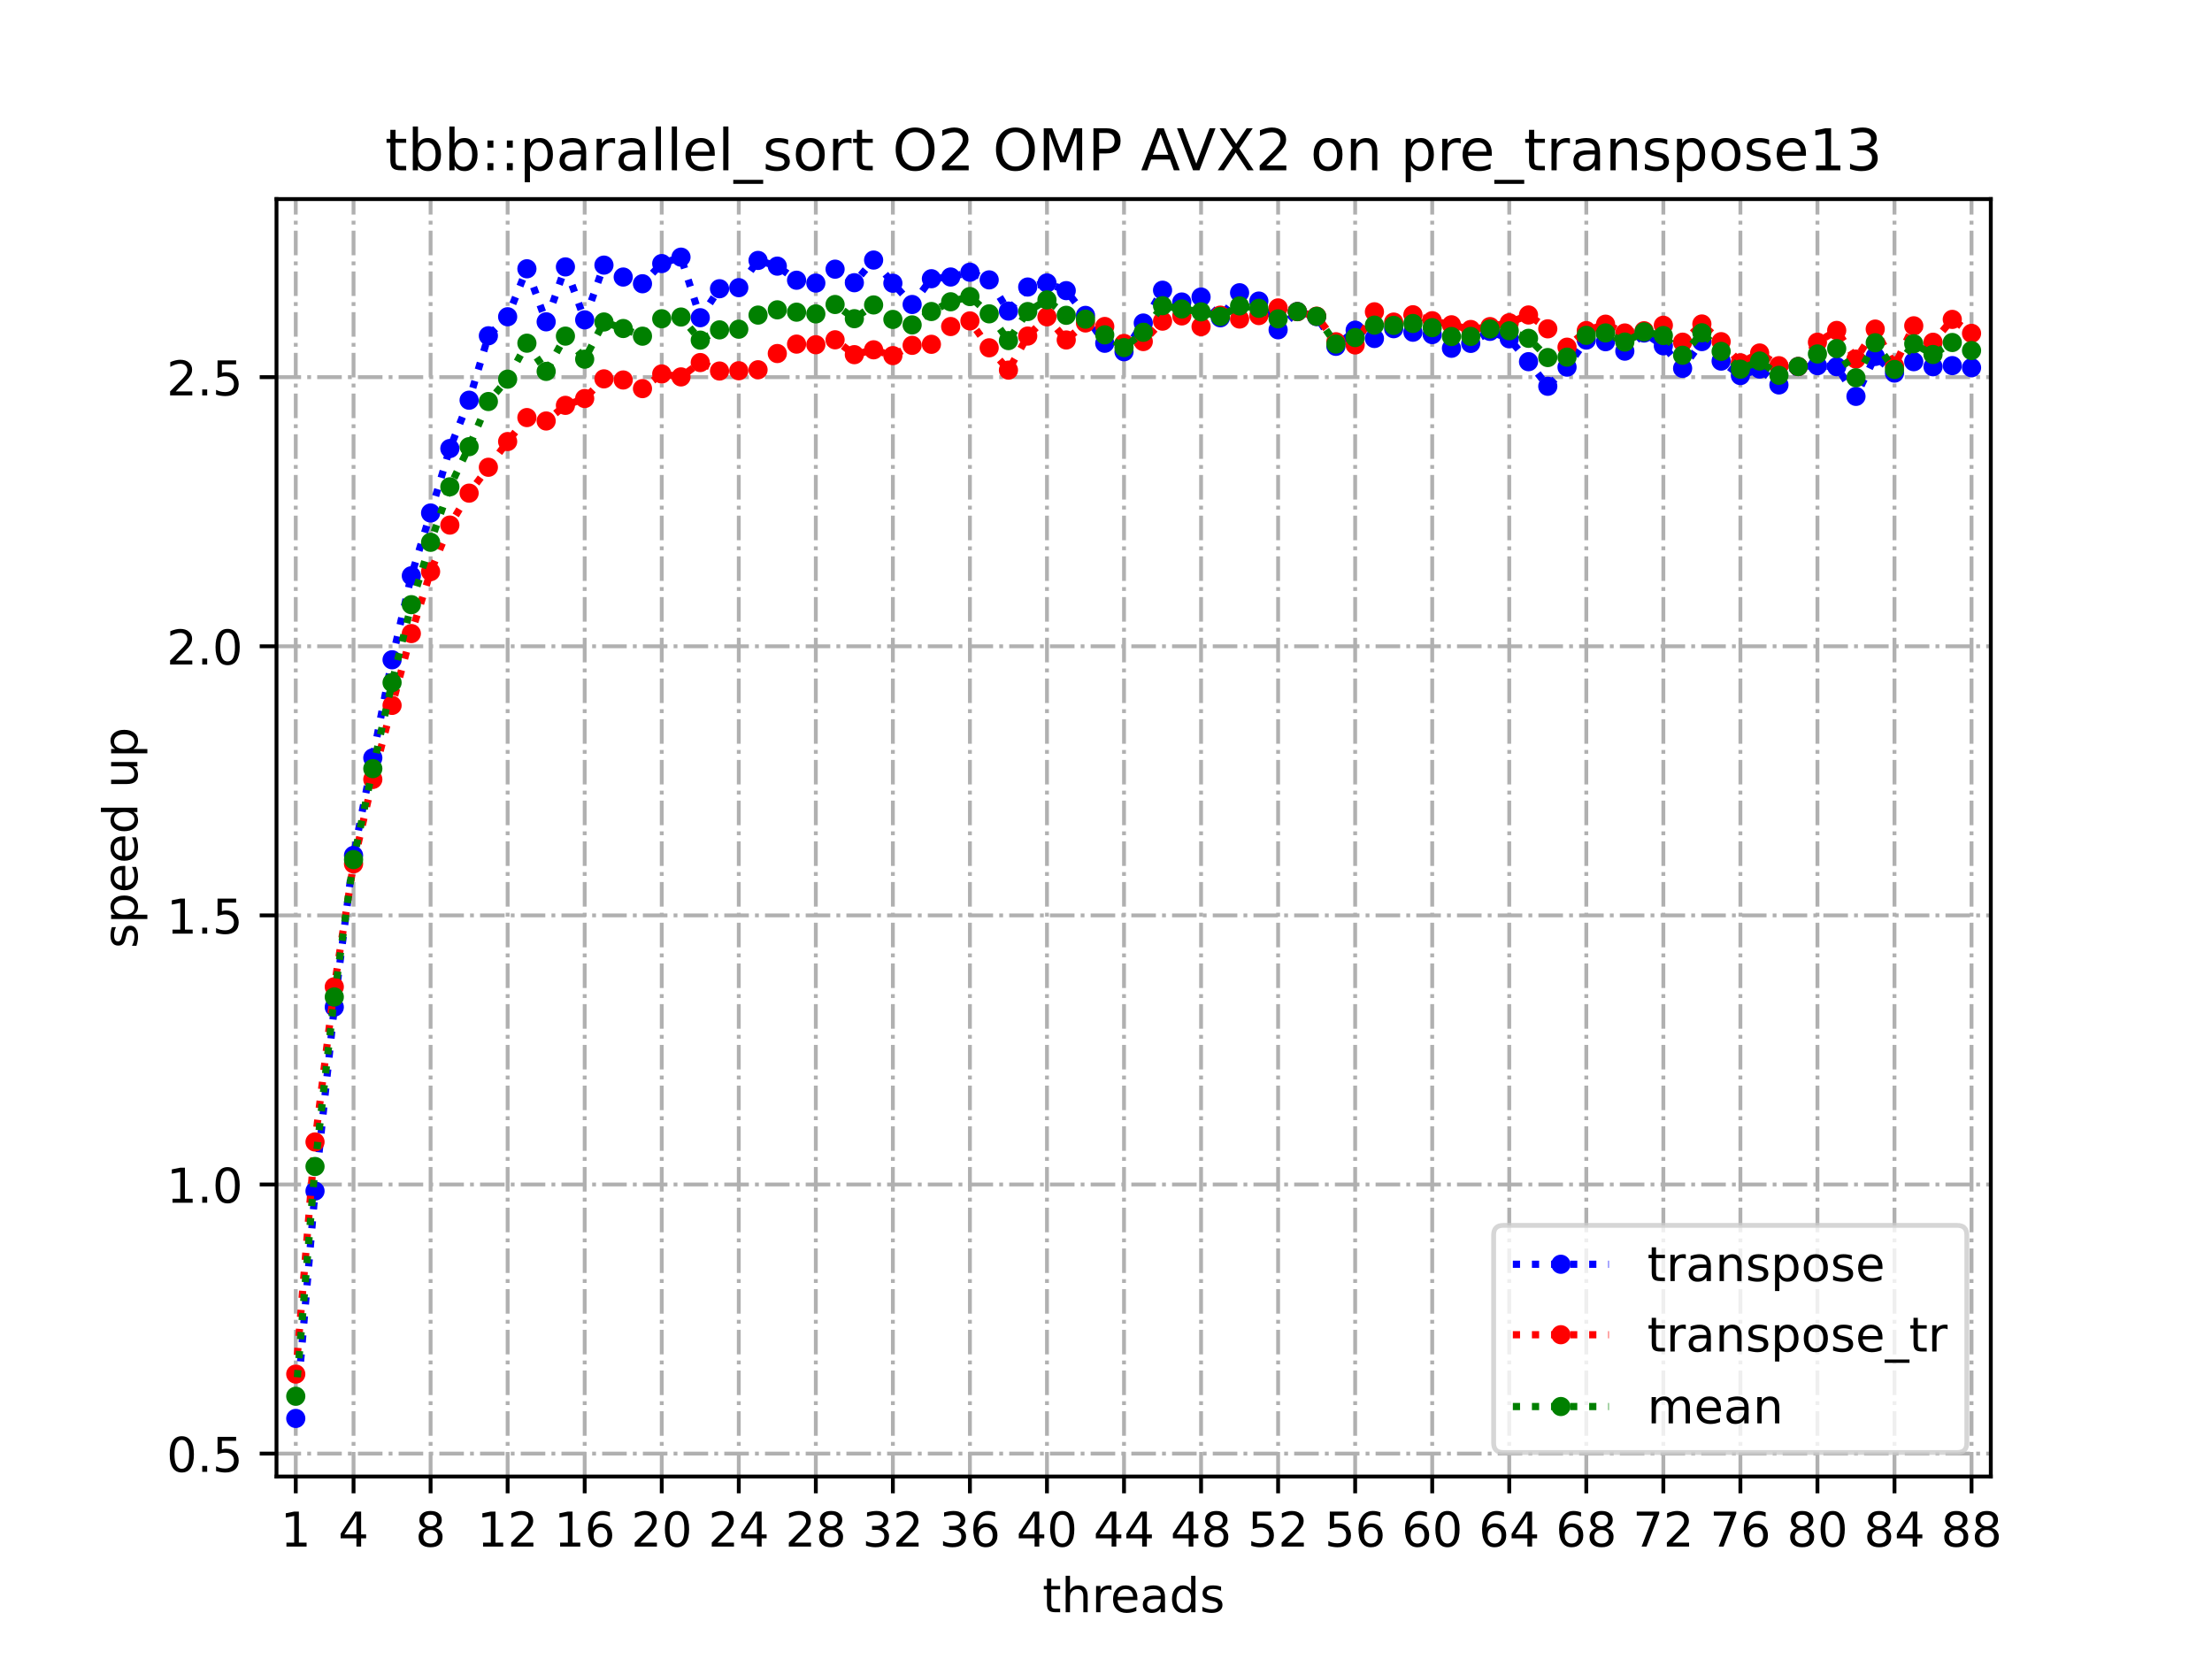 <?xml version="1.0" encoding="utf-8" standalone="no"?>
<!DOCTYPE svg PUBLIC "-//W3C//DTD SVG 1.1//EN"
  "http://www.w3.org/Graphics/SVG/1.1/DTD/svg11.dtd">
<!-- Created with matplotlib (https://matplotlib.org/) -->
<svg height="345.6pt" version="1.1" viewBox="0 0 460.8 345.6" width="460.8pt" xmlns="http://www.w3.org/2000/svg" xmlns:xlink="http://www.w3.org/1999/xlink">
 <defs>
  <style type="text/css">
*{stroke-linecap:butt;stroke-linejoin:round;}
  </style>
 </defs>
 <g id="figure_1">
  <g id="patch_1">
   <path d="M 0 345.6 
L 460.8 345.6 
L 460.8 0 
L 0 0 
z
" style="fill:#ffffff;"/>
  </g>
  <g id="axes_1">
   <g id="patch_2">
    <path d="M 57.6 307.584 
L 414.72 307.584 
L 414.72 41.472 
L 57.6 41.472 
z
" style="fill:#ffffff;"/>
   </g>
   <g id="matplotlib.axis_1">
    <g id="xtick_1">
     <g id="line2d_1">
      <path clip-path="url(#pc919c93c60)" d="M 61.613 307.584 
L 61.613 41.472 
" style="fill:none;stroke:#b0b0b0;stroke-dasharray:5.12,1.28,0.8,1.28;stroke-dashoffset:0;stroke-width:0.8;"/>
     </g>
     <g id="line2d_2">
      <defs>
       <path d="M 0 0 
L 0 3.5 
" id="m769ca5362e" style="stroke:#000000;stroke-width:0.8;"/>
      </defs>
      <g>
       <use style="stroke:#000000;stroke-width:0.8;" x="61.613" xlink:href="#m769ca5362e" y="307.584"/>
      </g>
     </g>
     <g id="text_1">
      <!-- 1 -->
      <defs>
       <path d="M 12.406 8.297 
L 28.516 8.297 
L 28.516 63.922 
L 10.984 60.406 
L 10.984 69.391 
L 28.422 72.906 
L 38.281 72.906 
L 38.281 8.297 
L 54.391 8.297 
L 54.391 0 
L 12.406 0 
z
" id="DejaVuSans-49"/>
      </defs>
      <g transform="translate(58.431 322.182)scale(0.1 -0.1)">
       <use xlink:href="#DejaVuSans-49"/>
      </g>
     </g>
    </g>
    <g id="xtick_2">
     <g id="line2d_3">
      <path clip-path="url(#pc919c93c60)" d="M 73.65 307.584 
L 73.65 41.472 
" style="fill:none;stroke:#b0b0b0;stroke-dasharray:5.12,1.28,0.8,1.28;stroke-dashoffset:0;stroke-width:0.8;"/>
     </g>
     <g id="line2d_4">
      <g>
       <use style="stroke:#000000;stroke-width:0.8;" x="73.65" xlink:href="#m769ca5362e" y="307.584"/>
      </g>
     </g>
     <g id="text_2">
      <!-- 4 -->
      <defs>
       <path d="M 37.797 64.312 
L 12.891 25.391 
L 37.797 25.391 
z
M 35.203 72.906 
L 47.609 72.906 
L 47.609 25.391 
L 58.016 25.391 
L 58.016 17.188 
L 47.609 17.188 
L 47.609 0 
L 37.797 0 
L 37.797 17.188 
L 4.891 17.188 
L 4.891 26.703 
z
" id="DejaVuSans-52"/>
      </defs>
      <g transform="translate(70.469 322.182)scale(0.1 -0.1)">
       <use xlink:href="#DejaVuSans-52"/>
      </g>
     </g>
    </g>
    <g id="xtick_3">
     <g id="line2d_5">
      <path clip-path="url(#pc919c93c60)" d="M 89.701 307.584 
L 89.701 41.472 
" style="fill:none;stroke:#b0b0b0;stroke-dasharray:5.12,1.28,0.8,1.28;stroke-dashoffset:0;stroke-width:0.8;"/>
     </g>
     <g id="line2d_6">
      <g>
       <use style="stroke:#000000;stroke-width:0.8;" x="89.701" xlink:href="#m769ca5362e" y="307.584"/>
      </g>
     </g>
     <g id="text_3">
      <!-- 8 -->
      <defs>
       <path d="M 31.781 34.625 
Q 24.75 34.625 20.719 30.859 
Q 16.703 27.094 16.703 20.516 
Q 16.703 13.922 20.719 10.156 
Q 24.75 6.391 31.781 6.391 
Q 38.812 6.391 42.859 10.172 
Q 46.922 13.969 46.922 20.516 
Q 46.922 27.094 42.891 30.859 
Q 38.875 34.625 31.781 34.625 
z
M 21.922 38.812 
Q 15.578 40.375 12.031 44.719 
Q 8.5 49.078 8.5 55.328 
Q 8.5 64.062 14.719 69.141 
Q 20.953 74.219 31.781 74.219 
Q 42.672 74.219 48.875 69.141 
Q 55.078 64.062 55.078 55.328 
Q 55.078 49.078 51.531 44.719 
Q 48 40.375 41.703 38.812 
Q 48.828 37.156 52.797 32.312 
Q 56.781 27.484 56.781 20.516 
Q 56.781 9.906 50.312 4.234 
Q 43.844 -1.422 31.781 -1.422 
Q 19.734 -1.422 13.25 4.234 
Q 6.781 9.906 6.781 20.516 
Q 6.781 27.484 10.781 32.312 
Q 14.797 37.156 21.922 38.812 
z
M 18.312 54.391 
Q 18.312 48.734 21.844 45.562 
Q 25.391 42.391 31.781 42.391 
Q 38.141 42.391 41.719 45.562 
Q 45.312 48.734 45.312 54.391 
Q 45.312 60.062 41.719 63.234 
Q 38.141 66.406 31.781 66.406 
Q 25.391 66.406 21.844 63.234 
Q 18.312 60.062 18.312 54.391 
z
" id="DejaVuSans-56"/>
      </defs>
      <g transform="translate(86.519 322.182)scale(0.1 -0.1)">
       <use xlink:href="#DejaVuSans-56"/>
      </g>
     </g>
    </g>
    <g id="xtick_4">
     <g id="line2d_7">
      <path clip-path="url(#pc919c93c60)" d="M 105.751 307.584 
L 105.751 41.472 
" style="fill:none;stroke:#b0b0b0;stroke-dasharray:5.12,1.28,0.8,1.28;stroke-dashoffset:0;stroke-width:0.8;"/>
     </g>
     <g id="line2d_8">
      <g>
       <use style="stroke:#000000;stroke-width:0.8;" x="105.751" xlink:href="#m769ca5362e" y="307.584"/>
      </g>
     </g>
     <g id="text_4">
      <!-- 12 -->
      <defs>
       <path d="M 19.188 8.297 
L 53.609 8.297 
L 53.609 0 
L 7.328 0 
L 7.328 8.297 
Q 12.938 14.109 22.625 23.891 
Q 32.328 33.688 34.812 36.531 
Q 39.547 41.844 41.422 45.531 
Q 43.312 49.219 43.312 52.781 
Q 43.312 58.594 39.234 62.25 
Q 35.156 65.922 28.609 65.922 
Q 23.969 65.922 18.812 64.312 
Q 13.672 62.703 7.812 59.422 
L 7.812 69.391 
Q 13.766 71.781 18.938 73 
Q 24.125 74.219 28.422 74.219 
Q 39.75 74.219 46.484 68.547 
Q 53.219 62.891 53.219 53.422 
Q 53.219 48.922 51.531 44.891 
Q 49.859 40.875 45.406 35.406 
Q 44.188 33.984 37.641 27.219 
Q 31.109 20.453 19.188 8.297 
z
" id="DejaVuSans-50"/>
      </defs>
      <g transform="translate(99.389 322.182)scale(0.1 -0.1)">
       <use xlink:href="#DejaVuSans-49"/>
       <use x="63.623" xlink:href="#DejaVuSans-50"/>
      </g>
     </g>
    </g>
    <g id="xtick_5">
     <g id="line2d_9">
      <path clip-path="url(#pc919c93c60)" d="M 121.801 307.584 
L 121.801 41.472 
" style="fill:none;stroke:#b0b0b0;stroke-dasharray:5.12,1.28,0.8,1.28;stroke-dashoffset:0;stroke-width:0.8;"/>
     </g>
     <g id="line2d_10">
      <g>
       <use style="stroke:#000000;stroke-width:0.8;" x="121.801" xlink:href="#m769ca5362e" y="307.584"/>
      </g>
     </g>
     <g id="text_5">
      <!-- 16 -->
      <defs>
       <path d="M 33.016 40.375 
Q 26.375 40.375 22.484 35.828 
Q 18.609 31.297 18.609 23.391 
Q 18.609 15.531 22.484 10.953 
Q 26.375 6.391 33.016 6.391 
Q 39.656 6.391 43.531 10.953 
Q 47.406 15.531 47.406 23.391 
Q 47.406 31.297 43.531 35.828 
Q 39.656 40.375 33.016 40.375 
z
M 52.594 71.297 
L 52.594 62.312 
Q 48.875 64.062 45.094 64.984 
Q 41.312 65.922 37.594 65.922 
Q 27.828 65.922 22.672 59.328 
Q 17.531 52.734 16.797 39.406 
Q 19.672 43.656 24.016 45.922 
Q 28.375 48.188 33.594 48.188 
Q 44.578 48.188 50.953 41.516 
Q 57.328 34.859 57.328 23.391 
Q 57.328 12.156 50.688 5.359 
Q 44.047 -1.422 33.016 -1.422 
Q 20.359 -1.422 13.672 8.266 
Q 6.984 17.969 6.984 36.375 
Q 6.984 53.656 15.188 63.938 
Q 23.391 74.219 37.203 74.219 
Q 40.922 74.219 44.703 73.484 
Q 48.484 72.75 52.594 71.297 
z
" id="DejaVuSans-54"/>
      </defs>
      <g transform="translate(115.439 322.182)scale(0.1 -0.1)">
       <use xlink:href="#DejaVuSans-49"/>
       <use x="63.623" xlink:href="#DejaVuSans-54"/>
      </g>
     </g>
    </g>
    <g id="xtick_6">
     <g id="line2d_11">
      <path clip-path="url(#pc919c93c60)" d="M 137.852 307.584 
L 137.852 41.472 
" style="fill:none;stroke:#b0b0b0;stroke-dasharray:5.12,1.28,0.8,1.28;stroke-dashoffset:0;stroke-width:0.8;"/>
     </g>
     <g id="line2d_12">
      <g>
       <use style="stroke:#000000;stroke-width:0.8;" x="137.852" xlink:href="#m769ca5362e" y="307.584"/>
      </g>
     </g>
     <g id="text_6">
      <!-- 20 -->
      <defs>
       <path d="M 31.781 66.406 
Q 24.172 66.406 20.328 58.906 
Q 16.5 51.422 16.5 36.375 
Q 16.5 21.391 20.328 13.891 
Q 24.172 6.391 31.781 6.391 
Q 39.453 6.391 43.281 13.891 
Q 47.125 21.391 47.125 36.375 
Q 47.125 51.422 43.281 58.906 
Q 39.453 66.406 31.781 66.406 
z
M 31.781 74.219 
Q 44.047 74.219 50.516 64.516 
Q 56.984 54.828 56.984 36.375 
Q 56.984 17.969 50.516 8.266 
Q 44.047 -1.422 31.781 -1.422 
Q 19.531 -1.422 13.062 8.266 
Q 6.594 17.969 6.594 36.375 
Q 6.594 54.828 13.062 64.516 
Q 19.531 74.219 31.781 74.219 
z
" id="DejaVuSans-48"/>
      </defs>
      <g transform="translate(131.489 322.182)scale(0.1 -0.1)">
       <use xlink:href="#DejaVuSans-50"/>
       <use x="63.623" xlink:href="#DejaVuSans-48"/>
      </g>
     </g>
    </g>
    <g id="xtick_7">
     <g id="line2d_13">
      <path clip-path="url(#pc919c93c60)" d="M 153.902 307.584 
L 153.902 41.472 
" style="fill:none;stroke:#b0b0b0;stroke-dasharray:5.12,1.28,0.8,1.28;stroke-dashoffset:0;stroke-width:0.8;"/>
     </g>
     <g id="line2d_14">
      <g>
       <use style="stroke:#000000;stroke-width:0.8;" x="153.902" xlink:href="#m769ca5362e" y="307.584"/>
      </g>
     </g>
     <g id="text_7">
      <!-- 24 -->
      <g transform="translate(147.54 322.182)scale(0.1 -0.1)">
       <use xlink:href="#DejaVuSans-50"/>
       <use x="63.623" xlink:href="#DejaVuSans-52"/>
      </g>
     </g>
    </g>
    <g id="xtick_8">
     <g id="line2d_15">
      <path clip-path="url(#pc919c93c60)" d="M 169.952 307.584 
L 169.952 41.472 
" style="fill:none;stroke:#b0b0b0;stroke-dasharray:5.12,1.28,0.8,1.28;stroke-dashoffset:0;stroke-width:0.8;"/>
     </g>
     <g id="line2d_16">
      <g>
       <use style="stroke:#000000;stroke-width:0.8;" x="169.952" xlink:href="#m769ca5362e" y="307.584"/>
      </g>
     </g>
     <g id="text_8">
      <!-- 28 -->
      <g transform="translate(163.59 322.182)scale(0.1 -0.1)">
       <use xlink:href="#DejaVuSans-50"/>
       <use x="63.623" xlink:href="#DejaVuSans-56"/>
      </g>
     </g>
    </g>
    <g id="xtick_9">
     <g id="line2d_17">
      <path clip-path="url(#pc919c93c60)" d="M 186.003 307.584 
L 186.003 41.472 
" style="fill:none;stroke:#b0b0b0;stroke-dasharray:5.12,1.28,0.8,1.28;stroke-dashoffset:0;stroke-width:0.8;"/>
     </g>
     <g id="line2d_18">
      <g>
       <use style="stroke:#000000;stroke-width:0.8;" x="186.003" xlink:href="#m769ca5362e" y="307.584"/>
      </g>
     </g>
     <g id="text_9">
      <!-- 32 -->
      <defs>
       <path d="M 40.578 39.312 
Q 47.656 37.797 51.625 33 
Q 55.609 28.219 55.609 21.188 
Q 55.609 10.406 48.188 4.484 
Q 40.766 -1.422 27.094 -1.422 
Q 22.516 -1.422 17.656 -0.516 
Q 12.797 0.391 7.625 2.203 
L 7.625 11.719 
Q 11.719 9.328 16.594 8.109 
Q 21.484 6.891 26.812 6.891 
Q 36.078 6.891 40.938 10.547 
Q 45.797 14.203 45.797 21.188 
Q 45.797 27.641 41.281 31.266 
Q 36.766 34.906 28.719 34.906 
L 20.219 34.906 
L 20.219 43.016 
L 29.109 43.016 
Q 36.375 43.016 40.234 45.922 
Q 44.094 48.828 44.094 54.297 
Q 44.094 59.906 40.109 62.906 
Q 36.141 65.922 28.719 65.922 
Q 24.656 65.922 20.016 65.031 
Q 15.375 64.156 9.812 62.312 
L 9.812 71.094 
Q 15.438 72.656 20.344 73.438 
Q 25.25 74.219 29.594 74.219 
Q 40.828 74.219 47.359 69.109 
Q 53.906 64.016 53.906 55.328 
Q 53.906 49.266 50.438 45.094 
Q 46.969 40.922 40.578 39.312 
z
" id="DejaVuSans-51"/>
      </defs>
      <g transform="translate(179.64 322.182)scale(0.1 -0.1)">
       <use xlink:href="#DejaVuSans-51"/>
       <use x="63.623" xlink:href="#DejaVuSans-50"/>
      </g>
     </g>
    </g>
    <g id="xtick_10">
     <g id="line2d_19">
      <path clip-path="url(#pc919c93c60)" d="M 202.053 307.584 
L 202.053 41.472 
" style="fill:none;stroke:#b0b0b0;stroke-dasharray:5.12,1.28,0.8,1.28;stroke-dashoffset:0;stroke-width:0.8;"/>
     </g>
     <g id="line2d_20">
      <g>
       <use style="stroke:#000000;stroke-width:0.8;" x="202.053" xlink:href="#m769ca5362e" y="307.584"/>
      </g>
     </g>
     <g id="text_10">
      <!-- 36 -->
      <g transform="translate(195.691 322.182)scale(0.1 -0.1)">
       <use xlink:href="#DejaVuSans-51"/>
       <use x="63.623" xlink:href="#DejaVuSans-54"/>
      </g>
     </g>
    </g>
    <g id="xtick_11">
     <g id="line2d_21">
      <path clip-path="url(#pc919c93c60)" d="M 218.103 307.584 
L 218.103 41.472 
" style="fill:none;stroke:#b0b0b0;stroke-dasharray:5.12,1.28,0.8,1.28;stroke-dashoffset:0;stroke-width:0.8;"/>
     </g>
     <g id="line2d_22">
      <g>
       <use style="stroke:#000000;stroke-width:0.8;" x="218.103" xlink:href="#m769ca5362e" y="307.584"/>
      </g>
     </g>
     <g id="text_11">
      <!-- 40 -->
      <g transform="translate(211.741 322.182)scale(0.1 -0.1)">
       <use xlink:href="#DejaVuSans-52"/>
       <use x="63.623" xlink:href="#DejaVuSans-48"/>
      </g>
     </g>
    </g>
    <g id="xtick_12">
     <g id="line2d_23">
      <path clip-path="url(#pc919c93c60)" d="M 234.154 307.584 
L 234.154 41.472 
" style="fill:none;stroke:#b0b0b0;stroke-dasharray:5.12,1.28,0.8,1.28;stroke-dashoffset:0;stroke-width:0.8;"/>
     </g>
     <g id="line2d_24">
      <g>
       <use style="stroke:#000000;stroke-width:0.8;" x="234.154" xlink:href="#m769ca5362e" y="307.584"/>
      </g>
     </g>
     <g id="text_12">
      <!-- 44 -->
      <g transform="translate(227.791 322.182)scale(0.1 -0.1)">
       <use xlink:href="#DejaVuSans-52"/>
       <use x="63.623" xlink:href="#DejaVuSans-52"/>
      </g>
     </g>
    </g>
    <g id="xtick_13">
     <g id="line2d_25">
      <path clip-path="url(#pc919c93c60)" d="M 250.204 307.584 
L 250.204 41.472 
" style="fill:none;stroke:#b0b0b0;stroke-dasharray:5.12,1.28,0.8,1.28;stroke-dashoffset:0;stroke-width:0.8;"/>
     </g>
     <g id="line2d_26">
      <g>
       <use style="stroke:#000000;stroke-width:0.8;" x="250.204" xlink:href="#m769ca5362e" y="307.584"/>
      </g>
     </g>
     <g id="text_13">
      <!-- 48 -->
      <g transform="translate(243.842 322.182)scale(0.1 -0.1)">
       <use xlink:href="#DejaVuSans-52"/>
       <use x="63.623" xlink:href="#DejaVuSans-56"/>
      </g>
     </g>
    </g>
    <g id="xtick_14">
     <g id="line2d_27">
      <path clip-path="url(#pc919c93c60)" d="M 266.254 307.584 
L 266.254 41.472 
" style="fill:none;stroke:#b0b0b0;stroke-dasharray:5.12,1.28,0.8,1.28;stroke-dashoffset:0;stroke-width:0.8;"/>
     </g>
     <g id="line2d_28">
      <g>
       <use style="stroke:#000000;stroke-width:0.8;" x="266.254" xlink:href="#m769ca5362e" y="307.584"/>
      </g>
     </g>
     <g id="text_14">
      <!-- 52 -->
      <defs>
       <path d="M 10.797 72.906 
L 49.516 72.906 
L 49.516 64.594 
L 19.828 64.594 
L 19.828 46.734 
Q 21.969 47.469 24.109 47.828 
Q 26.266 48.188 28.422 48.188 
Q 40.625 48.188 47.75 41.5 
Q 54.891 34.812 54.891 23.391 
Q 54.891 11.625 47.562 5.094 
Q 40.234 -1.422 26.906 -1.422 
Q 22.312 -1.422 17.547 -0.641 
Q 12.797 0.141 7.719 1.703 
L 7.719 11.625 
Q 12.109 9.234 16.797 8.062 
Q 21.484 6.891 26.703 6.891 
Q 35.156 6.891 40.078 11.328 
Q 45.016 15.766 45.016 23.391 
Q 45.016 31 40.078 35.438 
Q 35.156 39.891 26.703 39.891 
Q 22.75 39.891 18.812 39.016 
Q 14.891 38.141 10.797 36.281 
z
" id="DejaVuSans-53"/>
      </defs>
      <g transform="translate(259.892 322.182)scale(0.1 -0.1)">
       <use xlink:href="#DejaVuSans-53"/>
       <use x="63.623" xlink:href="#DejaVuSans-50"/>
      </g>
     </g>
    </g>
    <g id="xtick_15">
     <g id="line2d_29">
      <path clip-path="url(#pc919c93c60)" d="M 282.305 307.584 
L 282.305 41.472 
" style="fill:none;stroke:#b0b0b0;stroke-dasharray:5.12,1.28,0.8,1.28;stroke-dashoffset:0;stroke-width:0.8;"/>
     </g>
     <g id="line2d_30">
      <g>
       <use style="stroke:#000000;stroke-width:0.8;" x="282.305" xlink:href="#m769ca5362e" y="307.584"/>
      </g>
     </g>
     <g id="text_15">
      <!-- 56 -->
      <g transform="translate(275.942 322.182)scale(0.1 -0.1)">
       <use xlink:href="#DejaVuSans-53"/>
       <use x="63.623" xlink:href="#DejaVuSans-54"/>
      </g>
     </g>
    </g>
    <g id="xtick_16">
     <g id="line2d_31">
      <path clip-path="url(#pc919c93c60)" d="M 298.355 307.584 
L 298.355 41.472 
" style="fill:none;stroke:#b0b0b0;stroke-dasharray:5.12,1.28,0.8,1.28;stroke-dashoffset:0;stroke-width:0.8;"/>
     </g>
     <g id="line2d_32">
      <g>
       <use style="stroke:#000000;stroke-width:0.8;" x="298.355" xlink:href="#m769ca5362e" y="307.584"/>
      </g>
     </g>
     <g id="text_16">
      <!-- 60 -->
      <g transform="translate(291.993 322.182)scale(0.1 -0.1)">
       <use xlink:href="#DejaVuSans-54"/>
       <use x="63.623" xlink:href="#DejaVuSans-48"/>
      </g>
     </g>
    </g>
    <g id="xtick_17">
     <g id="line2d_33">
      <path clip-path="url(#pc919c93c60)" d="M 314.405 307.584 
L 314.405 41.472 
" style="fill:none;stroke:#b0b0b0;stroke-dasharray:5.12,1.28,0.8,1.28;stroke-dashoffset:0;stroke-width:0.8;"/>
     </g>
     <g id="line2d_34">
      <g>
       <use style="stroke:#000000;stroke-width:0.8;" x="314.405" xlink:href="#m769ca5362e" y="307.584"/>
      </g>
     </g>
     <g id="text_17">
      <!-- 64 -->
      <g transform="translate(308.043 322.182)scale(0.1 -0.1)">
       <use xlink:href="#DejaVuSans-54"/>
       <use x="63.623" xlink:href="#DejaVuSans-52"/>
      </g>
     </g>
    </g>
    <g id="xtick_18">
     <g id="line2d_35">
      <path clip-path="url(#pc919c93c60)" d="M 330.456 307.584 
L 330.456 41.472 
" style="fill:none;stroke:#b0b0b0;stroke-dasharray:5.12,1.28,0.8,1.28;stroke-dashoffset:0;stroke-width:0.8;"/>
     </g>
     <g id="line2d_36">
      <g>
       <use style="stroke:#000000;stroke-width:0.8;" x="330.456" xlink:href="#m769ca5362e" y="307.584"/>
      </g>
     </g>
     <g id="text_18">
      <!-- 68 -->
      <g transform="translate(324.093 322.182)scale(0.1 -0.1)">
       <use xlink:href="#DejaVuSans-54"/>
       <use x="63.623" xlink:href="#DejaVuSans-56"/>
      </g>
     </g>
    </g>
    <g id="xtick_19">
     <g id="line2d_37">
      <path clip-path="url(#pc919c93c60)" d="M 346.506 307.584 
L 346.506 41.472 
" style="fill:none;stroke:#b0b0b0;stroke-dasharray:5.12,1.28,0.8,1.28;stroke-dashoffset:0;stroke-width:0.8;"/>
     </g>
     <g id="line2d_38">
      <g>
       <use style="stroke:#000000;stroke-width:0.8;" x="346.506" xlink:href="#m769ca5362e" y="307.584"/>
      </g>
     </g>
     <g id="text_19">
      <!-- 72 -->
      <defs>
       <path d="M 8.203 72.906 
L 55.078 72.906 
L 55.078 68.703 
L 28.609 0 
L 18.312 0 
L 43.219 64.594 
L 8.203 64.594 
z
" id="DejaVuSans-55"/>
      </defs>
      <g transform="translate(340.144 322.182)scale(0.1 -0.1)">
       <use xlink:href="#DejaVuSans-55"/>
       <use x="63.623" xlink:href="#DejaVuSans-50"/>
      </g>
     </g>
    </g>
    <g id="xtick_20">
     <g id="line2d_39">
      <path clip-path="url(#pc919c93c60)" d="M 362.556 307.584 
L 362.556 41.472 
" style="fill:none;stroke:#b0b0b0;stroke-dasharray:5.12,1.28,0.8,1.28;stroke-dashoffset:0;stroke-width:0.8;"/>
     </g>
     <g id="line2d_40">
      <g>
       <use style="stroke:#000000;stroke-width:0.8;" x="362.556" xlink:href="#m769ca5362e" y="307.584"/>
      </g>
     </g>
     <g id="text_20">
      <!-- 76 -->
      <g transform="translate(356.194 322.182)scale(0.1 -0.1)">
       <use xlink:href="#DejaVuSans-55"/>
       <use x="63.623" xlink:href="#DejaVuSans-54"/>
      </g>
     </g>
    </g>
    <g id="xtick_21">
     <g id="line2d_41">
      <path clip-path="url(#pc919c93c60)" d="M 378.607 307.584 
L 378.607 41.472 
" style="fill:none;stroke:#b0b0b0;stroke-dasharray:5.12,1.28,0.8,1.28;stroke-dashoffset:0;stroke-width:0.8;"/>
     </g>
     <g id="line2d_42">
      <g>
       <use style="stroke:#000000;stroke-width:0.8;" x="378.607" xlink:href="#m769ca5362e" y="307.584"/>
      </g>
     </g>
     <g id="text_21">
      <!-- 80 -->
      <g transform="translate(372.244 322.182)scale(0.1 -0.1)">
       <use xlink:href="#DejaVuSans-56"/>
       <use x="63.623" xlink:href="#DejaVuSans-48"/>
      </g>
     </g>
    </g>
    <g id="xtick_22">
     <g id="line2d_43">
      <path clip-path="url(#pc919c93c60)" d="M 394.657 307.584 
L 394.657 41.472 
" style="fill:none;stroke:#b0b0b0;stroke-dasharray:5.12,1.28,0.8,1.28;stroke-dashoffset:0;stroke-width:0.8;"/>
     </g>
     <g id="line2d_44">
      <g>
       <use style="stroke:#000000;stroke-width:0.8;" x="394.657" xlink:href="#m769ca5362e" y="307.584"/>
      </g>
     </g>
     <g id="text_22">
      <!-- 84 -->
      <g transform="translate(388.295 322.182)scale(0.1 -0.1)">
       <use xlink:href="#DejaVuSans-56"/>
       <use x="63.623" xlink:href="#DejaVuSans-52"/>
      </g>
     </g>
    </g>
    <g id="xtick_23">
     <g id="line2d_45">
      <path clip-path="url(#pc919c93c60)" d="M 410.707 307.584 
L 410.707 41.472 
" style="fill:none;stroke:#b0b0b0;stroke-dasharray:5.12,1.28,0.8,1.28;stroke-dashoffset:0;stroke-width:0.8;"/>
     </g>
     <g id="line2d_46">
      <g>
       <use style="stroke:#000000;stroke-width:0.8;" x="410.707" xlink:href="#m769ca5362e" y="307.584"/>
      </g>
     </g>
     <g id="text_23">
      <!-- 88 -->
      <g transform="translate(404.345 322.182)scale(0.1 -0.1)">
       <use xlink:href="#DejaVuSans-56"/>
       <use x="63.623" xlink:href="#DejaVuSans-56"/>
      </g>
     </g>
    </g>
    <g id="text_24">
     <!-- threads -->
     <defs>
      <path d="M 18.312 70.219 
L 18.312 54.688 
L 36.812 54.688 
L 36.812 47.703 
L 18.312 47.703 
L 18.312 18.016 
Q 18.312 11.328 20.141 9.422 
Q 21.969 7.516 27.594 7.516 
L 36.812 7.516 
L 36.812 0 
L 27.594 0 
Q 17.188 0 13.234 3.875 
Q 9.281 7.766 9.281 18.016 
L 9.281 47.703 
L 2.688 47.703 
L 2.688 54.688 
L 9.281 54.688 
L 9.281 70.219 
z
" id="DejaVuSans-116"/>
      <path d="M 54.891 33.016 
L 54.891 0 
L 45.906 0 
L 45.906 32.719 
Q 45.906 40.484 42.875 44.328 
Q 39.844 48.188 33.797 48.188 
Q 26.516 48.188 22.312 43.547 
Q 18.109 38.922 18.109 30.906 
L 18.109 0 
L 9.078 0 
L 9.078 75.984 
L 18.109 75.984 
L 18.109 46.188 
Q 21.344 51.125 25.703 53.562 
Q 30.078 56 35.797 56 
Q 45.219 56 50.047 50.172 
Q 54.891 44.344 54.891 33.016 
z
" id="DejaVuSans-104"/>
      <path d="M 41.109 46.297 
Q 39.594 47.172 37.812 47.578 
Q 36.031 48 33.891 48 
Q 26.266 48 22.188 43.047 
Q 18.109 38.094 18.109 28.812 
L 18.109 0 
L 9.078 0 
L 9.078 54.688 
L 18.109 54.688 
L 18.109 46.188 
Q 20.953 51.172 25.484 53.578 
Q 30.031 56 36.531 56 
Q 37.453 56 38.578 55.875 
Q 39.703 55.766 41.062 55.516 
z
" id="DejaVuSans-114"/>
      <path d="M 56.203 29.594 
L 56.203 25.203 
L 14.891 25.203 
Q 15.484 15.922 20.484 11.062 
Q 25.484 6.203 34.422 6.203 
Q 39.594 6.203 44.453 7.469 
Q 49.312 8.734 54.109 11.281 
L 54.109 2.781 
Q 49.266 0.734 44.188 -0.344 
Q 39.109 -1.422 33.891 -1.422 
Q 20.797 -1.422 13.156 6.188 
Q 5.516 13.812 5.516 26.812 
Q 5.516 40.234 12.766 48.109 
Q 20.016 56 32.328 56 
Q 43.359 56 49.781 48.891 
Q 56.203 41.797 56.203 29.594 
z
M 47.219 32.234 
Q 47.125 39.594 43.094 43.984 
Q 39.062 48.391 32.422 48.391 
Q 24.906 48.391 20.391 44.141 
Q 15.875 39.891 15.188 32.172 
z
" id="DejaVuSans-101"/>
      <path d="M 34.281 27.484 
Q 23.391 27.484 19.188 25 
Q 14.984 22.516 14.984 16.5 
Q 14.984 11.719 18.141 8.906 
Q 21.297 6.109 26.703 6.109 
Q 34.188 6.109 38.703 11.406 
Q 43.219 16.703 43.219 25.484 
L 43.219 27.484 
z
M 52.203 31.203 
L 52.203 0 
L 43.219 0 
L 43.219 8.297 
Q 40.141 3.328 35.547 0.953 
Q 30.953 -1.422 24.312 -1.422 
Q 15.922 -1.422 10.953 3.297 
Q 6 8.016 6 15.922 
Q 6 25.141 12.172 29.828 
Q 18.359 34.516 30.609 34.516 
L 43.219 34.516 
L 43.219 35.406 
Q 43.219 41.609 39.141 45 
Q 35.062 48.391 27.688 48.391 
Q 23 48.391 18.547 47.266 
Q 14.109 46.141 10.016 43.891 
L 10.016 52.203 
Q 14.938 54.109 19.578 55.047 
Q 24.219 56 28.609 56 
Q 40.484 56 46.344 49.844 
Q 52.203 43.703 52.203 31.203 
z
" id="DejaVuSans-97"/>
      <path d="M 45.406 46.391 
L 45.406 75.984 
L 54.391 75.984 
L 54.391 0 
L 45.406 0 
L 45.406 8.203 
Q 42.578 3.328 38.25 0.953 
Q 33.938 -1.422 27.875 -1.422 
Q 17.969 -1.422 11.734 6.484 
Q 5.516 14.406 5.516 27.297 
Q 5.516 40.188 11.734 48.094 
Q 17.969 56 27.875 56 
Q 33.938 56 38.25 53.625 
Q 42.578 51.266 45.406 46.391 
z
M 14.797 27.297 
Q 14.797 17.391 18.875 11.75 
Q 22.953 6.109 30.078 6.109 
Q 37.203 6.109 41.297 11.75 
Q 45.406 17.391 45.406 27.297 
Q 45.406 37.203 41.297 42.844 
Q 37.203 48.484 30.078 48.484 
Q 22.953 48.484 18.875 42.844 
Q 14.797 37.203 14.797 27.297 
z
" id="DejaVuSans-100"/>
      <path d="M 44.281 53.078 
L 44.281 44.578 
Q 40.484 46.531 36.375 47.5 
Q 32.281 48.484 27.875 48.484 
Q 21.188 48.484 17.844 46.438 
Q 14.5 44.391 14.5 40.281 
Q 14.5 37.156 16.891 35.375 
Q 19.281 33.594 26.516 31.984 
L 29.594 31.297 
Q 39.156 29.25 43.188 25.516 
Q 47.219 21.781 47.219 15.094 
Q 47.219 7.469 41.188 3.016 
Q 35.156 -1.422 24.609 -1.422 
Q 20.219 -1.422 15.453 -0.562 
Q 10.688 0.297 5.422 2 
L 5.422 11.281 
Q 10.406 8.688 15.234 7.391 
Q 20.062 6.109 24.812 6.109 
Q 31.156 6.109 34.562 8.281 
Q 37.984 10.453 37.984 14.406 
Q 37.984 18.062 35.516 20.016 
Q 33.062 21.969 24.703 23.781 
L 21.578 24.516 
Q 13.234 26.266 9.516 29.906 
Q 5.812 33.547 5.812 39.891 
Q 5.812 47.609 11.281 51.797 
Q 16.75 56 26.812 56 
Q 31.781 56 36.172 55.266 
Q 40.578 54.547 44.281 53.078 
z
" id="DejaVuSans-115"/>
     </defs>
     <g transform="translate(217.169 335.861)scale(0.1 -0.1)">
      <use xlink:href="#DejaVuSans-116"/>
      <use x="39.209" xlink:href="#DejaVuSans-104"/>
      <use x="102.588" xlink:href="#DejaVuSans-114"/>
      <use x="141.451" xlink:href="#DejaVuSans-101"/>
      <use x="202.975" xlink:href="#DejaVuSans-97"/>
      <use x="264.254" xlink:href="#DejaVuSans-100"/>
      <use x="327.73" xlink:href="#DejaVuSans-115"/>
     </g>
    </g>
   </g>
   <g id="matplotlib.axis_2">
    <g id="ytick_1">
     <g id="line2d_47">
      <path clip-path="url(#pc919c93c60)" d="M 57.6 302.811 
L 414.72 302.811 
" style="fill:none;stroke:#b0b0b0;stroke-dasharray:5.12,1.28,0.8,1.28;stroke-dashoffset:0;stroke-width:0.8;"/>
     </g>
     <g id="line2d_48">
      <defs>
       <path d="M 0 0 
L -3.5 0 
" id="mb784ee6031" style="stroke:#000000;stroke-width:0.8;"/>
      </defs>
      <g>
       <use style="stroke:#000000;stroke-width:0.8;" x="57.6" xlink:href="#mb784ee6031" y="302.811"/>
      </g>
     </g>
     <g id="text_25">
      <!-- 0.5 -->
      <defs>
       <path d="M 10.688 12.406 
L 21 12.406 
L 21 0 
L 10.688 0 
z
" id="DejaVuSans-46"/>
      </defs>
      <g transform="translate(34.697 306.61)scale(0.1 -0.1)">
       <use xlink:href="#DejaVuSans-48"/>
       <use x="63.623" xlink:href="#DejaVuSans-46"/>
       <use x="95.41" xlink:href="#DejaVuSans-53"/>
      </g>
     </g>
    </g>
    <g id="ytick_2">
     <g id="line2d_49">
      <path clip-path="url(#pc919c93c60)" d="M 57.6 246.75 
L 414.72 246.75 
" style="fill:none;stroke:#b0b0b0;stroke-dasharray:5.12,1.28,0.8,1.28;stroke-dashoffset:0;stroke-width:0.8;"/>
     </g>
     <g id="line2d_50">
      <g>
       <use style="stroke:#000000;stroke-width:0.8;" x="57.6" xlink:href="#mb784ee6031" y="246.75"/>
      </g>
     </g>
     <g id="text_26">
      <!-- 1.0 -->
      <g transform="translate(34.697 250.55)scale(0.1 -0.1)">
       <use xlink:href="#DejaVuSans-49"/>
       <use x="63.623" xlink:href="#DejaVuSans-46"/>
       <use x="95.41" xlink:href="#DejaVuSans-48"/>
      </g>
     </g>
    </g>
    <g id="ytick_3">
     <g id="line2d_51">
      <path clip-path="url(#pc919c93c60)" d="M 57.6 190.69 
L 414.72 190.69 
" style="fill:none;stroke:#b0b0b0;stroke-dasharray:5.12,1.28,0.8,1.28;stroke-dashoffset:0;stroke-width:0.8;"/>
     </g>
     <g id="line2d_52">
      <g>
       <use style="stroke:#000000;stroke-width:0.8;" x="57.6" xlink:href="#mb784ee6031" y="190.69"/>
      </g>
     </g>
     <g id="text_27">
      <!-- 1.5 -->
      <g transform="translate(34.697 194.489)scale(0.1 -0.1)">
       <use xlink:href="#DejaVuSans-49"/>
       <use x="63.623" xlink:href="#DejaVuSans-46"/>
       <use x="95.41" xlink:href="#DejaVuSans-53"/>
      </g>
     </g>
    </g>
    <g id="ytick_4">
     <g id="line2d_53">
      <path clip-path="url(#pc919c93c60)" d="M 57.6 134.629 
L 414.72 134.629 
" style="fill:none;stroke:#b0b0b0;stroke-dasharray:5.12,1.28,0.8,1.28;stroke-dashoffset:0;stroke-width:0.8;"/>
     </g>
     <g id="line2d_54">
      <g>
       <use style="stroke:#000000;stroke-width:0.8;" x="57.6" xlink:href="#mb784ee6031" y="134.629"/>
      </g>
     </g>
     <g id="text_28">
      <!-- 2.0 -->
      <g transform="translate(34.697 138.429)scale(0.1 -0.1)">
       <use xlink:href="#DejaVuSans-50"/>
       <use x="63.623" xlink:href="#DejaVuSans-46"/>
       <use x="95.41" xlink:href="#DejaVuSans-48"/>
      </g>
     </g>
    </g>
    <g id="ytick_5">
     <g id="line2d_55">
      <path clip-path="url(#pc919c93c60)" d="M 57.6 78.569 
L 414.72 78.569 
" style="fill:none;stroke:#b0b0b0;stroke-dasharray:5.12,1.28,0.8,1.28;stroke-dashoffset:0;stroke-width:0.8;"/>
     </g>
     <g id="line2d_56">
      <g>
       <use style="stroke:#000000;stroke-width:0.8;" x="57.6" xlink:href="#mb784ee6031" y="78.569"/>
      </g>
     </g>
     <g id="text_29">
      <!-- 2.5 -->
      <g transform="translate(34.697 82.368)scale(0.1 -0.1)">
       <use xlink:href="#DejaVuSans-50"/>
       <use x="63.623" xlink:href="#DejaVuSans-46"/>
       <use x="95.41" xlink:href="#DejaVuSans-53"/>
      </g>
     </g>
    </g>
    <g id="text_30">
     <!-- speed up -->
     <defs>
      <path d="M 18.109 8.203 
L 18.109 -20.797 
L 9.078 -20.797 
L 9.078 54.688 
L 18.109 54.688 
L 18.109 46.391 
Q 20.953 51.266 25.266 53.625 
Q 29.594 56 35.594 56 
Q 45.562 56 51.781 48.094 
Q 58.016 40.188 58.016 27.297 
Q 58.016 14.406 51.781 6.484 
Q 45.562 -1.422 35.594 -1.422 
Q 29.594 -1.422 25.266 0.953 
Q 20.953 3.328 18.109 8.203 
z
M 48.688 27.297 
Q 48.688 37.203 44.609 42.844 
Q 40.531 48.484 33.406 48.484 
Q 26.266 48.484 22.188 42.844 
Q 18.109 37.203 18.109 27.297 
Q 18.109 17.391 22.188 11.75 
Q 26.266 6.109 33.406 6.109 
Q 40.531 6.109 44.609 11.75 
Q 48.688 17.391 48.688 27.297 
z
" id="DejaVuSans-112"/>
      <path id="DejaVuSans-32"/>
      <path d="M 8.5 21.578 
L 8.5 54.688 
L 17.484 54.688 
L 17.484 21.922 
Q 17.484 14.156 20.5 10.266 
Q 23.531 6.391 29.594 6.391 
Q 36.859 6.391 41.078 11.031 
Q 45.312 15.672 45.312 23.688 
L 45.312 54.688 
L 54.297 54.688 
L 54.297 0 
L 45.312 0 
L 45.312 8.406 
Q 42.047 3.422 37.719 1 
Q 33.406 -1.422 27.688 -1.422 
Q 18.266 -1.422 13.375 4.438 
Q 8.5 10.297 8.5 21.578 
z
M 31.109 56 
z
" id="DejaVuSans-117"/>
     </defs>
     <g transform="translate(28.617 197.566)rotate(-90)scale(0.1 -0.1)">
      <use xlink:href="#DejaVuSans-115"/>
      <use x="52.1" xlink:href="#DejaVuSans-112"/>
      <use x="115.576" xlink:href="#DejaVuSans-101"/>
      <use x="177.1" xlink:href="#DejaVuSans-101"/>
      <use x="238.623" xlink:href="#DejaVuSans-100"/>
      <use x="302.1" xlink:href="#DejaVuSans-32"/>
      <use x="333.887" xlink:href="#DejaVuSans-117"/>
      <use x="397.266" xlink:href="#DejaVuSans-112"/>
     </g>
    </g>
   </g>
   <g id="line2d_57">
    <path clip-path="url(#pc919c93c60)" d="M 61.613 295.488 
L 65.625 248.114 
L 69.638 209.799 
L 73.65 178.194 
L 77.663 157.881 
L 81.676 137.446 
L 85.688 119.947 
L 89.701 106.865 
L 93.713 93.437 
L 97.726 83.371 
L 101.738 69.951 
L 105.751 65.987 
L 109.764 55.995 
L 113.776 67.042 
L 117.789 55.601 
L 121.801 66.632 
L 125.814 55.228 
L 129.827 57.714 
L 133.839 59.11 
L 137.852 54.905 
L 141.864 53.568 
L 145.877 66.186 
L 149.889 60.149 
L 153.902 59.927 
L 157.915 54.252 
L 161.927 55.441 
L 165.94 58.378 
L 169.952 58.972 
L 173.965 56.074 
L 177.978 58.897 
L 181.99 54.176 
L 186.003 59.003 
L 190.015 63.43 
L 194.028 58.063 
L 198.04 57.707 
L 202.053 56.71 
L 206.066 58.305 
L 210.078 64.805 
L 214.091 59.793 
L 218.103 58.94 
L 222.116 60.545 
L 226.129 65.702 
L 230.141 71.51 
L 234.154 73.274 
L 238.166 67.295 
L 242.179 60.459 
L 246.191 62.914 
L 250.204 61.878 
L 254.217 66.203 
L 258.229 60.984 
L 262.242 62.717 
L 266.254 68.704 
L 270.267 64.891 
L 274.28 65.949 
L 278.292 72.147 
L 282.305 68.785 
L 286.317 70.516 
L 290.33 68.475 
L 294.342 69.207 
L 298.355 69.703 
L 302.368 72.551 
L 306.38 71.536 
L 310.393 69.029 
L 314.405 70.582 
L 318.418 75.344 
L 322.431 80.468 
L 326.443 76.482 
L 330.456 70.846 
L 334.468 71.185 
L 338.481 73.151 
L 342.493 69.371 
L 346.506 72.039 
L 350.519 76.734 
L 354.531 71.158 
L 358.544 75.225 
L 362.556 78.24 
L 366.569 76.875 
L 370.582 80.188 
L 374.594 76.359 
L 378.607 76.184 
L 382.619 76.392 
L 386.632 82.574 
L 390.644 74.252 
L 394.657 77.725 
L 398.67 75.343 
L 402.682 76.402 
L 406.695 76.165 
L 410.707 76.602 
" style="fill:none;stroke:#0000ff;stroke-dasharray:1.5,2.475;stroke-dashoffset:0;stroke-width:1.5;"/>
    <defs>
     <path d="M 0 1.5 
C 0.398 1.5 0.779 1.342 1.061 1.061 
C 1.342 0.779 1.5 0.398 1.5 0 
C 1.5 -0.398 1.342 -0.779 1.061 -1.061 
C 0.779 -1.342 0.398 -1.5 0 -1.5 
C -0.398 -1.5 -0.779 -1.342 -1.061 -1.061 
C -1.342 -0.779 -1.5 -0.398 -1.5 0 
C -1.5 0.398 -1.342 0.779 -1.061 1.061 
C -0.779 1.342 -0.398 1.5 0 1.5 
z
" id="m671507ab94" style="stroke:#0000ff;"/>
    </defs>
    <g clip-path="url(#pc919c93c60)">
     <use style="fill:#0000ff;stroke:#0000ff;" x="61.613" xlink:href="#m671507ab94" y="295.488"/>
     <use style="fill:#0000ff;stroke:#0000ff;" x="65.625" xlink:href="#m671507ab94" y="248.114"/>
     <use style="fill:#0000ff;stroke:#0000ff;" x="69.638" xlink:href="#m671507ab94" y="209.799"/>
     <use style="fill:#0000ff;stroke:#0000ff;" x="73.65" xlink:href="#m671507ab94" y="178.194"/>
     <use style="fill:#0000ff;stroke:#0000ff;" x="77.663" xlink:href="#m671507ab94" y="157.881"/>
     <use style="fill:#0000ff;stroke:#0000ff;" x="81.676" xlink:href="#m671507ab94" y="137.446"/>
     <use style="fill:#0000ff;stroke:#0000ff;" x="85.688" xlink:href="#m671507ab94" y="119.947"/>
     <use style="fill:#0000ff;stroke:#0000ff;" x="89.701" xlink:href="#m671507ab94" y="106.865"/>
     <use style="fill:#0000ff;stroke:#0000ff;" x="93.713" xlink:href="#m671507ab94" y="93.437"/>
     <use style="fill:#0000ff;stroke:#0000ff;" x="97.726" xlink:href="#m671507ab94" y="83.371"/>
     <use style="fill:#0000ff;stroke:#0000ff;" x="101.738" xlink:href="#m671507ab94" y="69.951"/>
     <use style="fill:#0000ff;stroke:#0000ff;" x="105.751" xlink:href="#m671507ab94" y="65.987"/>
     <use style="fill:#0000ff;stroke:#0000ff;" x="109.764" xlink:href="#m671507ab94" y="55.995"/>
     <use style="fill:#0000ff;stroke:#0000ff;" x="113.776" xlink:href="#m671507ab94" y="67.042"/>
     <use style="fill:#0000ff;stroke:#0000ff;" x="117.789" xlink:href="#m671507ab94" y="55.601"/>
     <use style="fill:#0000ff;stroke:#0000ff;" x="121.801" xlink:href="#m671507ab94" y="66.632"/>
     <use style="fill:#0000ff;stroke:#0000ff;" x="125.814" xlink:href="#m671507ab94" y="55.228"/>
     <use style="fill:#0000ff;stroke:#0000ff;" x="129.827" xlink:href="#m671507ab94" y="57.714"/>
     <use style="fill:#0000ff;stroke:#0000ff;" x="133.839" xlink:href="#m671507ab94" y="59.11"/>
     <use style="fill:#0000ff;stroke:#0000ff;" x="137.852" xlink:href="#m671507ab94" y="54.905"/>
     <use style="fill:#0000ff;stroke:#0000ff;" x="141.864" xlink:href="#m671507ab94" y="53.568"/>
     <use style="fill:#0000ff;stroke:#0000ff;" x="145.877" xlink:href="#m671507ab94" y="66.186"/>
     <use style="fill:#0000ff;stroke:#0000ff;" x="149.889" xlink:href="#m671507ab94" y="60.149"/>
     <use style="fill:#0000ff;stroke:#0000ff;" x="153.902" xlink:href="#m671507ab94" y="59.927"/>
     <use style="fill:#0000ff;stroke:#0000ff;" x="157.915" xlink:href="#m671507ab94" y="54.252"/>
     <use style="fill:#0000ff;stroke:#0000ff;" x="161.927" xlink:href="#m671507ab94" y="55.441"/>
     <use style="fill:#0000ff;stroke:#0000ff;" x="165.94" xlink:href="#m671507ab94" y="58.378"/>
     <use style="fill:#0000ff;stroke:#0000ff;" x="169.952" xlink:href="#m671507ab94" y="58.972"/>
     <use style="fill:#0000ff;stroke:#0000ff;" x="173.965" xlink:href="#m671507ab94" y="56.074"/>
     <use style="fill:#0000ff;stroke:#0000ff;" x="177.978" xlink:href="#m671507ab94" y="58.897"/>
     <use style="fill:#0000ff;stroke:#0000ff;" x="181.99" xlink:href="#m671507ab94" y="54.176"/>
     <use style="fill:#0000ff;stroke:#0000ff;" x="186.003" xlink:href="#m671507ab94" y="59.003"/>
     <use style="fill:#0000ff;stroke:#0000ff;" x="190.015" xlink:href="#m671507ab94" y="63.43"/>
     <use style="fill:#0000ff;stroke:#0000ff;" x="194.028" xlink:href="#m671507ab94" y="58.063"/>
     <use style="fill:#0000ff;stroke:#0000ff;" x="198.04" xlink:href="#m671507ab94" y="57.707"/>
     <use style="fill:#0000ff;stroke:#0000ff;" x="202.053" xlink:href="#m671507ab94" y="56.71"/>
     <use style="fill:#0000ff;stroke:#0000ff;" x="206.066" xlink:href="#m671507ab94" y="58.305"/>
     <use style="fill:#0000ff;stroke:#0000ff;" x="210.078" xlink:href="#m671507ab94" y="64.805"/>
     <use style="fill:#0000ff;stroke:#0000ff;" x="214.091" xlink:href="#m671507ab94" y="59.793"/>
     <use style="fill:#0000ff;stroke:#0000ff;" x="218.103" xlink:href="#m671507ab94" y="58.94"/>
     <use style="fill:#0000ff;stroke:#0000ff;" x="222.116" xlink:href="#m671507ab94" y="60.545"/>
     <use style="fill:#0000ff;stroke:#0000ff;" x="226.129" xlink:href="#m671507ab94" y="65.702"/>
     <use style="fill:#0000ff;stroke:#0000ff;" x="230.141" xlink:href="#m671507ab94" y="71.51"/>
     <use style="fill:#0000ff;stroke:#0000ff;" x="234.154" xlink:href="#m671507ab94" y="73.274"/>
     <use style="fill:#0000ff;stroke:#0000ff;" x="238.166" xlink:href="#m671507ab94" y="67.295"/>
     <use style="fill:#0000ff;stroke:#0000ff;" x="242.179" xlink:href="#m671507ab94" y="60.459"/>
     <use style="fill:#0000ff;stroke:#0000ff;" x="246.191" xlink:href="#m671507ab94" y="62.914"/>
     <use style="fill:#0000ff;stroke:#0000ff;" x="250.204" xlink:href="#m671507ab94" y="61.878"/>
     <use style="fill:#0000ff;stroke:#0000ff;" x="254.217" xlink:href="#m671507ab94" y="66.203"/>
     <use style="fill:#0000ff;stroke:#0000ff;" x="258.229" xlink:href="#m671507ab94" y="60.984"/>
     <use style="fill:#0000ff;stroke:#0000ff;" x="262.242" xlink:href="#m671507ab94" y="62.717"/>
     <use style="fill:#0000ff;stroke:#0000ff;" x="266.254" xlink:href="#m671507ab94" y="68.704"/>
     <use style="fill:#0000ff;stroke:#0000ff;" x="270.267" xlink:href="#m671507ab94" y="64.891"/>
     <use style="fill:#0000ff;stroke:#0000ff;" x="274.28" xlink:href="#m671507ab94" y="65.949"/>
     <use style="fill:#0000ff;stroke:#0000ff;" x="278.292" xlink:href="#m671507ab94" y="72.147"/>
     <use style="fill:#0000ff;stroke:#0000ff;" x="282.305" xlink:href="#m671507ab94" y="68.785"/>
     <use style="fill:#0000ff;stroke:#0000ff;" x="286.317" xlink:href="#m671507ab94" y="70.516"/>
     <use style="fill:#0000ff;stroke:#0000ff;" x="290.33" xlink:href="#m671507ab94" y="68.475"/>
     <use style="fill:#0000ff;stroke:#0000ff;" x="294.342" xlink:href="#m671507ab94" y="69.207"/>
     <use style="fill:#0000ff;stroke:#0000ff;" x="298.355" xlink:href="#m671507ab94" y="69.703"/>
     <use style="fill:#0000ff;stroke:#0000ff;" x="302.368" xlink:href="#m671507ab94" y="72.551"/>
     <use style="fill:#0000ff;stroke:#0000ff;" x="306.38" xlink:href="#m671507ab94" y="71.536"/>
     <use style="fill:#0000ff;stroke:#0000ff;" x="310.393" xlink:href="#m671507ab94" y="69.029"/>
     <use style="fill:#0000ff;stroke:#0000ff;" x="314.405" xlink:href="#m671507ab94" y="70.582"/>
     <use style="fill:#0000ff;stroke:#0000ff;" x="318.418" xlink:href="#m671507ab94" y="75.344"/>
     <use style="fill:#0000ff;stroke:#0000ff;" x="322.431" xlink:href="#m671507ab94" y="80.468"/>
     <use style="fill:#0000ff;stroke:#0000ff;" x="326.443" xlink:href="#m671507ab94" y="76.482"/>
     <use style="fill:#0000ff;stroke:#0000ff;" x="330.456" xlink:href="#m671507ab94" y="70.846"/>
     <use style="fill:#0000ff;stroke:#0000ff;" x="334.468" xlink:href="#m671507ab94" y="71.185"/>
     <use style="fill:#0000ff;stroke:#0000ff;" x="338.481" xlink:href="#m671507ab94" y="73.151"/>
     <use style="fill:#0000ff;stroke:#0000ff;" x="342.493" xlink:href="#m671507ab94" y="69.371"/>
     <use style="fill:#0000ff;stroke:#0000ff;" x="346.506" xlink:href="#m671507ab94" y="72.039"/>
     <use style="fill:#0000ff;stroke:#0000ff;" x="350.519" xlink:href="#m671507ab94" y="76.734"/>
     <use style="fill:#0000ff;stroke:#0000ff;" x="354.531" xlink:href="#m671507ab94" y="71.158"/>
     <use style="fill:#0000ff;stroke:#0000ff;" x="358.544" xlink:href="#m671507ab94" y="75.225"/>
     <use style="fill:#0000ff;stroke:#0000ff;" x="362.556" xlink:href="#m671507ab94" y="78.24"/>
     <use style="fill:#0000ff;stroke:#0000ff;" x="366.569" xlink:href="#m671507ab94" y="76.875"/>
     <use style="fill:#0000ff;stroke:#0000ff;" x="370.582" xlink:href="#m671507ab94" y="80.188"/>
     <use style="fill:#0000ff;stroke:#0000ff;" x="374.594" xlink:href="#m671507ab94" y="76.359"/>
     <use style="fill:#0000ff;stroke:#0000ff;" x="378.607" xlink:href="#m671507ab94" y="76.184"/>
     <use style="fill:#0000ff;stroke:#0000ff;" x="382.619" xlink:href="#m671507ab94" y="76.392"/>
     <use style="fill:#0000ff;stroke:#0000ff;" x="386.632" xlink:href="#m671507ab94" y="82.574"/>
     <use style="fill:#0000ff;stroke:#0000ff;" x="390.644" xlink:href="#m671507ab94" y="74.252"/>
     <use style="fill:#0000ff;stroke:#0000ff;" x="394.657" xlink:href="#m671507ab94" y="77.725"/>
     <use style="fill:#0000ff;stroke:#0000ff;" x="398.67" xlink:href="#m671507ab94" y="75.343"/>
     <use style="fill:#0000ff;stroke:#0000ff;" x="402.682" xlink:href="#m671507ab94" y="76.402"/>
     <use style="fill:#0000ff;stroke:#0000ff;" x="406.695" xlink:href="#m671507ab94" y="76.165"/>
     <use style="fill:#0000ff;stroke:#0000ff;" x="410.707" xlink:href="#m671507ab94" y="76.602"/>
    </g>
   </g>
   <g id="line2d_58">
    <path clip-path="url(#pc919c93c60)" d="M 61.613 286.248 
L 65.625 237.891 
L 69.638 205.567 
L 73.65 179.949 
L 77.663 162.363 
L 81.676 146.943 
L 85.688 131.982 
L 89.701 119.081 
L 93.713 109.384 
L 97.726 102.732 
L 101.738 97.339 
L 105.751 91.982 
L 109.764 86.988 
L 113.776 87.699 
L 117.789 84.443 
L 121.801 83.017 
L 125.814 78.924 
L 129.827 79.158 
L 133.839 80.958 
L 137.852 77.898 
L 141.864 78.517 
L 145.877 75.526 
L 149.889 77.291 
L 153.902 77.234 
L 157.915 77.029 
L 161.927 73.648 
L 165.94 71.686 
L 169.952 71.813 
L 173.965 70.787 
L 177.978 73.883 
L 181.99 72.873 
L 186.003 74.082 
L 190.015 71.943 
L 194.028 71.725 
L 198.04 68.024 
L 202.053 66.849 
L 206.066 72.455 
L 210.078 77.1 
L 214.091 70.008 
L 218.103 66.004 
L 222.116 70.822 
L 226.129 67.276 
L 230.141 68.012 
L 234.154 71.549 
L 238.166 71.153 
L 242.179 66.899 
L 246.191 65.811 
L 250.204 68.047 
L 254.217 65.654 
L 258.229 66.462 
L 262.242 65.74 
L 266.254 64.145 
L 270.267 64.93 
L 274.28 65.865 
L 278.292 71.196 
L 282.305 71.859 
L 286.317 64.955 
L 290.33 67.098 
L 294.342 65.571 
L 298.355 66.812 
L 302.368 67.661 
L 306.38 68.638 
L 310.393 68.035 
L 314.405 67.235 
L 318.418 65.616 
L 322.431 68.502 
L 326.443 72.324 
L 330.456 68.869 
L 334.468 67.532 
L 338.481 69.365 
L 342.493 68.903 
L 346.506 67.761 
L 350.519 71.28 
L 354.531 67.491 
L 358.544 71.177 
L 362.556 75.58 
L 366.569 73.535 
L 370.582 76.183 
L 374.594 76.354 
L 378.607 71.289 
L 382.619 68.836 
L 386.632 74.808 
L 390.644 68.554 
L 394.657 76.209 
L 398.67 67.871 
L 402.682 71.297 
L 406.695 66.536 
L 410.707 69.444 
" style="fill:none;stroke:#ff0000;stroke-dasharray:1.5,2.475;stroke-dashoffset:0;stroke-width:1.5;"/>
    <defs>
     <path d="M 0 1.5 
C 0.398 1.5 0.779 1.342 1.061 1.061 
C 1.342 0.779 1.5 0.398 1.5 0 
C 1.5 -0.398 1.342 -0.779 1.061 -1.061 
C 0.779 -1.342 0.398 -1.5 0 -1.5 
C -0.398 -1.5 -0.779 -1.342 -1.061 -1.061 
C -1.342 -0.779 -1.5 -0.398 -1.5 0 
C -1.5 0.398 -1.342 0.779 -1.061 1.061 
C -0.779 1.342 -0.398 1.5 0 1.5 
z
" id="m69e64f437f" style="stroke:#ff0000;"/>
    </defs>
    <g clip-path="url(#pc919c93c60)">
     <use style="fill:#ff0000;stroke:#ff0000;" x="61.613" xlink:href="#m69e64f437f" y="286.248"/>
     <use style="fill:#ff0000;stroke:#ff0000;" x="65.625" xlink:href="#m69e64f437f" y="237.891"/>
     <use style="fill:#ff0000;stroke:#ff0000;" x="69.638" xlink:href="#m69e64f437f" y="205.567"/>
     <use style="fill:#ff0000;stroke:#ff0000;" x="73.65" xlink:href="#m69e64f437f" y="179.949"/>
     <use style="fill:#ff0000;stroke:#ff0000;" x="77.663" xlink:href="#m69e64f437f" y="162.363"/>
     <use style="fill:#ff0000;stroke:#ff0000;" x="81.676" xlink:href="#m69e64f437f" y="146.943"/>
     <use style="fill:#ff0000;stroke:#ff0000;" x="85.688" xlink:href="#m69e64f437f" y="131.982"/>
     <use style="fill:#ff0000;stroke:#ff0000;" x="89.701" xlink:href="#m69e64f437f" y="119.081"/>
     <use style="fill:#ff0000;stroke:#ff0000;" x="93.713" xlink:href="#m69e64f437f" y="109.384"/>
     <use style="fill:#ff0000;stroke:#ff0000;" x="97.726" xlink:href="#m69e64f437f" y="102.732"/>
     <use style="fill:#ff0000;stroke:#ff0000;" x="101.738" xlink:href="#m69e64f437f" y="97.339"/>
     <use style="fill:#ff0000;stroke:#ff0000;" x="105.751" xlink:href="#m69e64f437f" y="91.982"/>
     <use style="fill:#ff0000;stroke:#ff0000;" x="109.764" xlink:href="#m69e64f437f" y="86.988"/>
     <use style="fill:#ff0000;stroke:#ff0000;" x="113.776" xlink:href="#m69e64f437f" y="87.699"/>
     <use style="fill:#ff0000;stroke:#ff0000;" x="117.789" xlink:href="#m69e64f437f" y="84.443"/>
     <use style="fill:#ff0000;stroke:#ff0000;" x="121.801" xlink:href="#m69e64f437f" y="83.017"/>
     <use style="fill:#ff0000;stroke:#ff0000;" x="125.814" xlink:href="#m69e64f437f" y="78.924"/>
     <use style="fill:#ff0000;stroke:#ff0000;" x="129.827" xlink:href="#m69e64f437f" y="79.158"/>
     <use style="fill:#ff0000;stroke:#ff0000;" x="133.839" xlink:href="#m69e64f437f" y="80.958"/>
     <use style="fill:#ff0000;stroke:#ff0000;" x="137.852" xlink:href="#m69e64f437f" y="77.898"/>
     <use style="fill:#ff0000;stroke:#ff0000;" x="141.864" xlink:href="#m69e64f437f" y="78.517"/>
     <use style="fill:#ff0000;stroke:#ff0000;" x="145.877" xlink:href="#m69e64f437f" y="75.526"/>
     <use style="fill:#ff0000;stroke:#ff0000;" x="149.889" xlink:href="#m69e64f437f" y="77.291"/>
     <use style="fill:#ff0000;stroke:#ff0000;" x="153.902" xlink:href="#m69e64f437f" y="77.234"/>
     <use style="fill:#ff0000;stroke:#ff0000;" x="157.915" xlink:href="#m69e64f437f" y="77.029"/>
     <use style="fill:#ff0000;stroke:#ff0000;" x="161.927" xlink:href="#m69e64f437f" y="73.648"/>
     <use style="fill:#ff0000;stroke:#ff0000;" x="165.94" xlink:href="#m69e64f437f" y="71.686"/>
     <use style="fill:#ff0000;stroke:#ff0000;" x="169.952" xlink:href="#m69e64f437f" y="71.813"/>
     <use style="fill:#ff0000;stroke:#ff0000;" x="173.965" xlink:href="#m69e64f437f" y="70.787"/>
     <use style="fill:#ff0000;stroke:#ff0000;" x="177.978" xlink:href="#m69e64f437f" y="73.883"/>
     <use style="fill:#ff0000;stroke:#ff0000;" x="181.99" xlink:href="#m69e64f437f" y="72.873"/>
     <use style="fill:#ff0000;stroke:#ff0000;" x="186.003" xlink:href="#m69e64f437f" y="74.082"/>
     <use style="fill:#ff0000;stroke:#ff0000;" x="190.015" xlink:href="#m69e64f437f" y="71.943"/>
     <use style="fill:#ff0000;stroke:#ff0000;" x="194.028" xlink:href="#m69e64f437f" y="71.725"/>
     <use style="fill:#ff0000;stroke:#ff0000;" x="198.04" xlink:href="#m69e64f437f" y="68.024"/>
     <use style="fill:#ff0000;stroke:#ff0000;" x="202.053" xlink:href="#m69e64f437f" y="66.849"/>
     <use style="fill:#ff0000;stroke:#ff0000;" x="206.066" xlink:href="#m69e64f437f" y="72.455"/>
     <use style="fill:#ff0000;stroke:#ff0000;" x="210.078" xlink:href="#m69e64f437f" y="77.1"/>
     <use style="fill:#ff0000;stroke:#ff0000;" x="214.091" xlink:href="#m69e64f437f" y="70.008"/>
     <use style="fill:#ff0000;stroke:#ff0000;" x="218.103" xlink:href="#m69e64f437f" y="66.004"/>
     <use style="fill:#ff0000;stroke:#ff0000;" x="222.116" xlink:href="#m69e64f437f" y="70.822"/>
     <use style="fill:#ff0000;stroke:#ff0000;" x="226.129" xlink:href="#m69e64f437f" y="67.276"/>
     <use style="fill:#ff0000;stroke:#ff0000;" x="230.141" xlink:href="#m69e64f437f" y="68.012"/>
     <use style="fill:#ff0000;stroke:#ff0000;" x="234.154" xlink:href="#m69e64f437f" y="71.549"/>
     <use style="fill:#ff0000;stroke:#ff0000;" x="238.166" xlink:href="#m69e64f437f" y="71.153"/>
     <use style="fill:#ff0000;stroke:#ff0000;" x="242.179" xlink:href="#m69e64f437f" y="66.899"/>
     <use style="fill:#ff0000;stroke:#ff0000;" x="246.191" xlink:href="#m69e64f437f" y="65.811"/>
     <use style="fill:#ff0000;stroke:#ff0000;" x="250.204" xlink:href="#m69e64f437f" y="68.047"/>
     <use style="fill:#ff0000;stroke:#ff0000;" x="254.217" xlink:href="#m69e64f437f" y="65.654"/>
     <use style="fill:#ff0000;stroke:#ff0000;" x="258.229" xlink:href="#m69e64f437f" y="66.462"/>
     <use style="fill:#ff0000;stroke:#ff0000;" x="262.242" xlink:href="#m69e64f437f" y="65.74"/>
     <use style="fill:#ff0000;stroke:#ff0000;" x="266.254" xlink:href="#m69e64f437f" y="64.145"/>
     <use style="fill:#ff0000;stroke:#ff0000;" x="270.267" xlink:href="#m69e64f437f" y="64.93"/>
     <use style="fill:#ff0000;stroke:#ff0000;" x="274.28" xlink:href="#m69e64f437f" y="65.865"/>
     <use style="fill:#ff0000;stroke:#ff0000;" x="278.292" xlink:href="#m69e64f437f" y="71.196"/>
     <use style="fill:#ff0000;stroke:#ff0000;" x="282.305" xlink:href="#m69e64f437f" y="71.859"/>
     <use style="fill:#ff0000;stroke:#ff0000;" x="286.317" xlink:href="#m69e64f437f" y="64.955"/>
     <use style="fill:#ff0000;stroke:#ff0000;" x="290.33" xlink:href="#m69e64f437f" y="67.098"/>
     <use style="fill:#ff0000;stroke:#ff0000;" x="294.342" xlink:href="#m69e64f437f" y="65.571"/>
     <use style="fill:#ff0000;stroke:#ff0000;" x="298.355" xlink:href="#m69e64f437f" y="66.812"/>
     <use style="fill:#ff0000;stroke:#ff0000;" x="302.368" xlink:href="#m69e64f437f" y="67.661"/>
     <use style="fill:#ff0000;stroke:#ff0000;" x="306.38" xlink:href="#m69e64f437f" y="68.638"/>
     <use style="fill:#ff0000;stroke:#ff0000;" x="310.393" xlink:href="#m69e64f437f" y="68.035"/>
     <use style="fill:#ff0000;stroke:#ff0000;" x="314.405" xlink:href="#m69e64f437f" y="67.235"/>
     <use style="fill:#ff0000;stroke:#ff0000;" x="318.418" xlink:href="#m69e64f437f" y="65.616"/>
     <use style="fill:#ff0000;stroke:#ff0000;" x="322.431" xlink:href="#m69e64f437f" y="68.502"/>
     <use style="fill:#ff0000;stroke:#ff0000;" x="326.443" xlink:href="#m69e64f437f" y="72.324"/>
     <use style="fill:#ff0000;stroke:#ff0000;" x="330.456" xlink:href="#m69e64f437f" y="68.869"/>
     <use style="fill:#ff0000;stroke:#ff0000;" x="334.468" xlink:href="#m69e64f437f" y="67.532"/>
     <use style="fill:#ff0000;stroke:#ff0000;" x="338.481" xlink:href="#m69e64f437f" y="69.365"/>
     <use style="fill:#ff0000;stroke:#ff0000;" x="342.493" xlink:href="#m69e64f437f" y="68.903"/>
     <use style="fill:#ff0000;stroke:#ff0000;" x="346.506" xlink:href="#m69e64f437f" y="67.761"/>
     <use style="fill:#ff0000;stroke:#ff0000;" x="350.519" xlink:href="#m69e64f437f" y="71.28"/>
     <use style="fill:#ff0000;stroke:#ff0000;" x="354.531" xlink:href="#m69e64f437f" y="67.491"/>
     <use style="fill:#ff0000;stroke:#ff0000;" x="358.544" xlink:href="#m69e64f437f" y="71.177"/>
     <use style="fill:#ff0000;stroke:#ff0000;" x="362.556" xlink:href="#m69e64f437f" y="75.58"/>
     <use style="fill:#ff0000;stroke:#ff0000;" x="366.569" xlink:href="#m69e64f437f" y="73.535"/>
     <use style="fill:#ff0000;stroke:#ff0000;" x="370.582" xlink:href="#m69e64f437f" y="76.183"/>
     <use style="fill:#ff0000;stroke:#ff0000;" x="374.594" xlink:href="#m69e64f437f" y="76.354"/>
     <use style="fill:#ff0000;stroke:#ff0000;" x="378.607" xlink:href="#m69e64f437f" y="71.289"/>
     <use style="fill:#ff0000;stroke:#ff0000;" x="382.619" xlink:href="#m69e64f437f" y="68.836"/>
     <use style="fill:#ff0000;stroke:#ff0000;" x="386.632" xlink:href="#m69e64f437f" y="74.808"/>
     <use style="fill:#ff0000;stroke:#ff0000;" x="390.644" xlink:href="#m69e64f437f" y="68.554"/>
     <use style="fill:#ff0000;stroke:#ff0000;" x="394.657" xlink:href="#m69e64f437f" y="76.209"/>
     <use style="fill:#ff0000;stroke:#ff0000;" x="398.67" xlink:href="#m69e64f437f" y="67.871"/>
     <use style="fill:#ff0000;stroke:#ff0000;" x="402.682" xlink:href="#m69e64f437f" y="71.297"/>
     <use style="fill:#ff0000;stroke:#ff0000;" x="406.695" xlink:href="#m69e64f437f" y="66.536"/>
     <use style="fill:#ff0000;stroke:#ff0000;" x="410.707" xlink:href="#m69e64f437f" y="69.444"/>
    </g>
   </g>
   <g id="line2d_59">
    <path clip-path="url(#pc919c93c60)" d="M 61.613 290.868 
L 65.625 243.003 
L 69.638 207.683 
L 73.65 179.072 
L 77.663 160.122 
L 81.676 142.195 
L 85.688 125.965 
L 89.701 112.973 
L 93.713 101.41 
L 97.726 93.051 
L 101.738 83.645 
L 105.751 78.984 
L 109.764 71.492 
L 113.776 77.37 
L 117.789 70.022 
L 121.801 74.824 
L 125.814 67.076 
L 129.827 68.436 
L 133.839 70.034 
L 137.852 66.402 
L 141.864 66.043 
L 145.877 70.856 
L 149.889 68.72 
L 153.902 68.581 
L 157.915 65.64 
L 161.927 64.545 
L 165.94 65.032 
L 169.952 65.393 
L 173.965 63.431 
L 177.978 66.39 
L 181.99 63.525 
L 186.003 66.543 
L 190.015 67.686 
L 194.028 64.894 
L 198.04 62.865 
L 202.053 61.779 
L 206.066 65.38 
L 210.078 70.953 
L 214.091 64.901 
L 218.103 62.472 
L 222.116 65.684 
L 226.129 66.489 
L 230.141 69.761 
L 234.154 72.412 
L 238.166 69.224 
L 242.179 63.679 
L 246.191 64.362 
L 250.204 64.963 
L 254.217 65.928 
L 258.229 63.723 
L 262.242 64.229 
L 266.254 66.425 
L 270.267 64.911 
L 274.28 65.907 
L 278.292 71.672 
L 282.305 70.322 
L 286.317 67.736 
L 290.33 67.787 
L 294.342 67.389 
L 298.355 68.258 
L 302.368 70.106 
L 306.38 70.087 
L 310.393 68.532 
L 314.405 68.908 
L 318.418 70.48 
L 322.431 74.485 
L 326.443 74.403 
L 330.456 69.857 
L 334.468 69.358 
L 338.481 71.258 
L 342.493 69.137 
L 346.506 69.9 
L 350.519 74.007 
L 354.531 69.325 
L 358.544 73.201 
L 362.556 76.91 
L 366.569 75.205 
L 370.582 78.186 
L 374.594 76.356 
L 378.607 73.736 
L 382.619 72.614 
L 386.632 78.691 
L 390.644 71.403 
L 394.657 76.967 
L 398.67 71.607 
L 402.682 73.849 
L 406.695 71.35 
L 410.707 73.023 
" style="fill:none;stroke:#008000;stroke-dasharray:1.5,2.475;stroke-dashoffset:0;stroke-width:1.5;"/>
    <defs>
     <path d="M 0 1.5 
C 0.398 1.5 0.779 1.342 1.061 1.061 
C 1.342 0.779 1.5 0.398 1.5 0 
C 1.5 -0.398 1.342 -0.779 1.061 -1.061 
C 0.779 -1.342 0.398 -1.5 0 -1.5 
C -0.398 -1.5 -0.779 -1.342 -1.061 -1.061 
C -1.342 -0.779 -1.5 -0.398 -1.5 0 
C -1.5 0.398 -1.342 0.779 -1.061 1.061 
C -0.779 1.342 -0.398 1.5 0 1.5 
z
" id="m1ffcf7a5ac" style="stroke:#008000;"/>
    </defs>
    <g clip-path="url(#pc919c93c60)">
     <use style="fill:#008000;stroke:#008000;" x="61.613" xlink:href="#m1ffcf7a5ac" y="290.868"/>
     <use style="fill:#008000;stroke:#008000;" x="65.625" xlink:href="#m1ffcf7a5ac" y="243.003"/>
     <use style="fill:#008000;stroke:#008000;" x="69.638" xlink:href="#m1ffcf7a5ac" y="207.683"/>
     <use style="fill:#008000;stroke:#008000;" x="73.65" xlink:href="#m1ffcf7a5ac" y="179.072"/>
     <use style="fill:#008000;stroke:#008000;" x="77.663" xlink:href="#m1ffcf7a5ac" y="160.122"/>
     <use style="fill:#008000;stroke:#008000;" x="81.676" xlink:href="#m1ffcf7a5ac" y="142.195"/>
     <use style="fill:#008000;stroke:#008000;" x="85.688" xlink:href="#m1ffcf7a5ac" y="125.965"/>
     <use style="fill:#008000;stroke:#008000;" x="89.701" xlink:href="#m1ffcf7a5ac" y="112.973"/>
     <use style="fill:#008000;stroke:#008000;" x="93.713" xlink:href="#m1ffcf7a5ac" y="101.41"/>
     <use style="fill:#008000;stroke:#008000;" x="97.726" xlink:href="#m1ffcf7a5ac" y="93.051"/>
     <use style="fill:#008000;stroke:#008000;" x="101.738" xlink:href="#m1ffcf7a5ac" y="83.645"/>
     <use style="fill:#008000;stroke:#008000;" x="105.751" xlink:href="#m1ffcf7a5ac" y="78.984"/>
     <use style="fill:#008000;stroke:#008000;" x="109.764" xlink:href="#m1ffcf7a5ac" y="71.492"/>
     <use style="fill:#008000;stroke:#008000;" x="113.776" xlink:href="#m1ffcf7a5ac" y="77.37"/>
     <use style="fill:#008000;stroke:#008000;" x="117.789" xlink:href="#m1ffcf7a5ac" y="70.022"/>
     <use style="fill:#008000;stroke:#008000;" x="121.801" xlink:href="#m1ffcf7a5ac" y="74.824"/>
     <use style="fill:#008000;stroke:#008000;" x="125.814" xlink:href="#m1ffcf7a5ac" y="67.076"/>
     <use style="fill:#008000;stroke:#008000;" x="129.827" xlink:href="#m1ffcf7a5ac" y="68.436"/>
     <use style="fill:#008000;stroke:#008000;" x="133.839" xlink:href="#m1ffcf7a5ac" y="70.034"/>
     <use style="fill:#008000;stroke:#008000;" x="137.852" xlink:href="#m1ffcf7a5ac" y="66.402"/>
     <use style="fill:#008000;stroke:#008000;" x="141.864" xlink:href="#m1ffcf7a5ac" y="66.043"/>
     <use style="fill:#008000;stroke:#008000;" x="145.877" xlink:href="#m1ffcf7a5ac" y="70.856"/>
     <use style="fill:#008000;stroke:#008000;" x="149.889" xlink:href="#m1ffcf7a5ac" y="68.72"/>
     <use style="fill:#008000;stroke:#008000;" x="153.902" xlink:href="#m1ffcf7a5ac" y="68.581"/>
     <use style="fill:#008000;stroke:#008000;" x="157.915" xlink:href="#m1ffcf7a5ac" y="65.64"/>
     <use style="fill:#008000;stroke:#008000;" x="161.927" xlink:href="#m1ffcf7a5ac" y="64.545"/>
     <use style="fill:#008000;stroke:#008000;" x="165.94" xlink:href="#m1ffcf7a5ac" y="65.032"/>
     <use style="fill:#008000;stroke:#008000;" x="169.952" xlink:href="#m1ffcf7a5ac" y="65.393"/>
     <use style="fill:#008000;stroke:#008000;" x="173.965" xlink:href="#m1ffcf7a5ac" y="63.431"/>
     <use style="fill:#008000;stroke:#008000;" x="177.978" xlink:href="#m1ffcf7a5ac" y="66.39"/>
     <use style="fill:#008000;stroke:#008000;" x="181.99" xlink:href="#m1ffcf7a5ac" y="63.525"/>
     <use style="fill:#008000;stroke:#008000;" x="186.003" xlink:href="#m1ffcf7a5ac" y="66.543"/>
     <use style="fill:#008000;stroke:#008000;" x="190.015" xlink:href="#m1ffcf7a5ac" y="67.686"/>
     <use style="fill:#008000;stroke:#008000;" x="194.028" xlink:href="#m1ffcf7a5ac" y="64.894"/>
     <use style="fill:#008000;stroke:#008000;" x="198.04" xlink:href="#m1ffcf7a5ac" y="62.865"/>
     <use style="fill:#008000;stroke:#008000;" x="202.053" xlink:href="#m1ffcf7a5ac" y="61.779"/>
     <use style="fill:#008000;stroke:#008000;" x="206.066" xlink:href="#m1ffcf7a5ac" y="65.38"/>
     <use style="fill:#008000;stroke:#008000;" x="210.078" xlink:href="#m1ffcf7a5ac" y="70.953"/>
     <use style="fill:#008000;stroke:#008000;" x="214.091" xlink:href="#m1ffcf7a5ac" y="64.901"/>
     <use style="fill:#008000;stroke:#008000;" x="218.103" xlink:href="#m1ffcf7a5ac" y="62.472"/>
     <use style="fill:#008000;stroke:#008000;" x="222.116" xlink:href="#m1ffcf7a5ac" y="65.684"/>
     <use style="fill:#008000;stroke:#008000;" x="226.129" xlink:href="#m1ffcf7a5ac" y="66.489"/>
     <use style="fill:#008000;stroke:#008000;" x="230.141" xlink:href="#m1ffcf7a5ac" y="69.761"/>
     <use style="fill:#008000;stroke:#008000;" x="234.154" xlink:href="#m1ffcf7a5ac" y="72.412"/>
     <use style="fill:#008000;stroke:#008000;" x="238.166" xlink:href="#m1ffcf7a5ac" y="69.224"/>
     <use style="fill:#008000;stroke:#008000;" x="242.179" xlink:href="#m1ffcf7a5ac" y="63.679"/>
     <use style="fill:#008000;stroke:#008000;" x="246.191" xlink:href="#m1ffcf7a5ac" y="64.362"/>
     <use style="fill:#008000;stroke:#008000;" x="250.204" xlink:href="#m1ffcf7a5ac" y="64.963"/>
     <use style="fill:#008000;stroke:#008000;" x="254.217" xlink:href="#m1ffcf7a5ac" y="65.928"/>
     <use style="fill:#008000;stroke:#008000;" x="258.229" xlink:href="#m1ffcf7a5ac" y="63.723"/>
     <use style="fill:#008000;stroke:#008000;" x="262.242" xlink:href="#m1ffcf7a5ac" y="64.229"/>
     <use style="fill:#008000;stroke:#008000;" x="266.254" xlink:href="#m1ffcf7a5ac" y="66.425"/>
     <use style="fill:#008000;stroke:#008000;" x="270.267" xlink:href="#m1ffcf7a5ac" y="64.911"/>
     <use style="fill:#008000;stroke:#008000;" x="274.28" xlink:href="#m1ffcf7a5ac" y="65.907"/>
     <use style="fill:#008000;stroke:#008000;" x="278.292" xlink:href="#m1ffcf7a5ac" y="71.672"/>
     <use style="fill:#008000;stroke:#008000;" x="282.305" xlink:href="#m1ffcf7a5ac" y="70.322"/>
     <use style="fill:#008000;stroke:#008000;" x="286.317" xlink:href="#m1ffcf7a5ac" y="67.736"/>
     <use style="fill:#008000;stroke:#008000;" x="290.33" xlink:href="#m1ffcf7a5ac" y="67.787"/>
     <use style="fill:#008000;stroke:#008000;" x="294.342" xlink:href="#m1ffcf7a5ac" y="67.389"/>
     <use style="fill:#008000;stroke:#008000;" x="298.355" xlink:href="#m1ffcf7a5ac" y="68.258"/>
     <use style="fill:#008000;stroke:#008000;" x="302.368" xlink:href="#m1ffcf7a5ac" y="70.106"/>
     <use style="fill:#008000;stroke:#008000;" x="306.38" xlink:href="#m1ffcf7a5ac" y="70.087"/>
     <use style="fill:#008000;stroke:#008000;" x="310.393" xlink:href="#m1ffcf7a5ac" y="68.532"/>
     <use style="fill:#008000;stroke:#008000;" x="314.405" xlink:href="#m1ffcf7a5ac" y="68.908"/>
     <use style="fill:#008000;stroke:#008000;" x="318.418" xlink:href="#m1ffcf7a5ac" y="70.48"/>
     <use style="fill:#008000;stroke:#008000;" x="322.431" xlink:href="#m1ffcf7a5ac" y="74.485"/>
     <use style="fill:#008000;stroke:#008000;" x="326.443" xlink:href="#m1ffcf7a5ac" y="74.403"/>
     <use style="fill:#008000;stroke:#008000;" x="330.456" xlink:href="#m1ffcf7a5ac" y="69.857"/>
     <use style="fill:#008000;stroke:#008000;" x="334.468" xlink:href="#m1ffcf7a5ac" y="69.358"/>
     <use style="fill:#008000;stroke:#008000;" x="338.481" xlink:href="#m1ffcf7a5ac" y="71.258"/>
     <use style="fill:#008000;stroke:#008000;" x="342.493" xlink:href="#m1ffcf7a5ac" y="69.137"/>
     <use style="fill:#008000;stroke:#008000;" x="346.506" xlink:href="#m1ffcf7a5ac" y="69.9"/>
     <use style="fill:#008000;stroke:#008000;" x="350.519" xlink:href="#m1ffcf7a5ac" y="74.007"/>
     <use style="fill:#008000;stroke:#008000;" x="354.531" xlink:href="#m1ffcf7a5ac" y="69.325"/>
     <use style="fill:#008000;stroke:#008000;" x="358.544" xlink:href="#m1ffcf7a5ac" y="73.201"/>
     <use style="fill:#008000;stroke:#008000;" x="362.556" xlink:href="#m1ffcf7a5ac" y="76.91"/>
     <use style="fill:#008000;stroke:#008000;" x="366.569" xlink:href="#m1ffcf7a5ac" y="75.205"/>
     <use style="fill:#008000;stroke:#008000;" x="370.582" xlink:href="#m1ffcf7a5ac" y="78.186"/>
     <use style="fill:#008000;stroke:#008000;" x="374.594" xlink:href="#m1ffcf7a5ac" y="76.356"/>
     <use style="fill:#008000;stroke:#008000;" x="378.607" xlink:href="#m1ffcf7a5ac" y="73.736"/>
     <use style="fill:#008000;stroke:#008000;" x="382.619" xlink:href="#m1ffcf7a5ac" y="72.614"/>
     <use style="fill:#008000;stroke:#008000;" x="386.632" xlink:href="#m1ffcf7a5ac" y="78.691"/>
     <use style="fill:#008000;stroke:#008000;" x="390.644" xlink:href="#m1ffcf7a5ac" y="71.403"/>
     <use style="fill:#008000;stroke:#008000;" x="394.657" xlink:href="#m1ffcf7a5ac" y="76.967"/>
     <use style="fill:#008000;stroke:#008000;" x="398.67" xlink:href="#m1ffcf7a5ac" y="71.607"/>
     <use style="fill:#008000;stroke:#008000;" x="402.682" xlink:href="#m1ffcf7a5ac" y="73.849"/>
     <use style="fill:#008000;stroke:#008000;" x="406.695" xlink:href="#m1ffcf7a5ac" y="71.35"/>
     <use style="fill:#008000;stroke:#008000;" x="410.707" xlink:href="#m1ffcf7a5ac" y="73.023"/>
    </g>
   </g>
   <g id="patch_3">
    <path d="M 57.6 307.584 
L 57.6 41.472 
" style="fill:none;stroke:#000000;stroke-linecap:square;stroke-linejoin:miter;stroke-width:0.8;"/>
   </g>
   <g id="patch_4">
    <path d="M 414.72 307.584 
L 414.72 41.472 
" style="fill:none;stroke:#000000;stroke-linecap:square;stroke-linejoin:miter;stroke-width:0.8;"/>
   </g>
   <g id="patch_5">
    <path d="M 57.6 307.584 
L 414.72 307.584 
" style="fill:none;stroke:#000000;stroke-linecap:square;stroke-linejoin:miter;stroke-width:0.8;"/>
   </g>
   <g id="patch_6">
    <path d="M 57.6 41.472 
L 414.72 41.472 
" style="fill:none;stroke:#000000;stroke-linecap:square;stroke-linejoin:miter;stroke-width:0.8;"/>
   </g>
   <g id="text_31">
    <!-- tbb::parallel_sort O2 OMP AVX2 on pre_transpose13 -->
    <defs>
     <path d="M 48.688 27.297 
Q 48.688 37.203 44.609 42.844 
Q 40.531 48.484 33.406 48.484 
Q 26.266 48.484 22.188 42.844 
Q 18.109 37.203 18.109 27.297 
Q 18.109 17.391 22.188 11.75 
Q 26.266 6.109 33.406 6.109 
Q 40.531 6.109 44.609 11.75 
Q 48.688 17.391 48.688 27.297 
z
M 18.109 46.391 
Q 20.953 51.266 25.266 53.625 
Q 29.594 56 35.594 56 
Q 45.562 56 51.781 48.094 
Q 58.016 40.188 58.016 27.297 
Q 58.016 14.406 51.781 6.484 
Q 45.562 -1.422 35.594 -1.422 
Q 29.594 -1.422 25.266 0.953 
Q 20.953 3.328 18.109 8.203 
L 18.109 0 
L 9.078 0 
L 9.078 75.984 
L 18.109 75.984 
z
" id="DejaVuSans-98"/>
     <path d="M 11.719 12.406 
L 22.016 12.406 
L 22.016 0 
L 11.719 0 
z
M 11.719 51.703 
L 22.016 51.703 
L 22.016 39.312 
L 11.719 39.312 
z
" id="DejaVuSans-58"/>
     <path d="M 9.422 75.984 
L 18.406 75.984 
L 18.406 0 
L 9.422 0 
z
" id="DejaVuSans-108"/>
     <path d="M 50.984 -16.609 
L 50.984 -23.578 
L -0.984 -23.578 
L -0.984 -16.609 
z
" id="DejaVuSans-95"/>
     <path d="M 30.609 48.391 
Q 23.391 48.391 19.188 42.75 
Q 14.984 37.109 14.984 27.297 
Q 14.984 17.484 19.156 11.844 
Q 23.344 6.203 30.609 6.203 
Q 37.797 6.203 41.984 11.859 
Q 46.188 17.531 46.188 27.297 
Q 46.188 37.016 41.984 42.703 
Q 37.797 48.391 30.609 48.391 
z
M 30.609 56 
Q 42.328 56 49.016 48.375 
Q 55.719 40.766 55.719 27.297 
Q 55.719 13.875 49.016 6.219 
Q 42.328 -1.422 30.609 -1.422 
Q 18.844 -1.422 12.172 6.219 
Q 5.516 13.875 5.516 27.297 
Q 5.516 40.766 12.172 48.375 
Q 18.844 56 30.609 56 
z
" id="DejaVuSans-111"/>
     <path d="M 39.406 66.219 
Q 28.656 66.219 22.328 58.203 
Q 16.016 50.203 16.016 36.375 
Q 16.016 22.609 22.328 14.594 
Q 28.656 6.594 39.406 6.594 
Q 50.141 6.594 56.422 14.594 
Q 62.703 22.609 62.703 36.375 
Q 62.703 50.203 56.422 58.203 
Q 50.141 66.219 39.406 66.219 
z
M 39.406 74.219 
Q 54.734 74.219 63.906 63.938 
Q 73.094 53.656 73.094 36.375 
Q 73.094 19.141 63.906 8.859 
Q 54.734 -1.422 39.406 -1.422 
Q 24.031 -1.422 14.812 8.828 
Q 5.609 19.094 5.609 36.375 
Q 5.609 53.656 14.812 63.938 
Q 24.031 74.219 39.406 74.219 
z
" id="DejaVuSans-79"/>
     <path d="M 9.812 72.906 
L 24.516 72.906 
L 43.109 23.297 
L 61.812 72.906 
L 76.516 72.906 
L 76.516 0 
L 66.891 0 
L 66.891 64.016 
L 48.094 14.016 
L 38.188 14.016 
L 19.391 64.016 
L 19.391 0 
L 9.812 0 
z
" id="DejaVuSans-77"/>
     <path d="M 19.672 64.797 
L 19.672 37.406 
L 32.078 37.406 
Q 38.969 37.406 42.719 40.969 
Q 46.484 44.531 46.484 51.125 
Q 46.484 57.672 42.719 61.234 
Q 38.969 64.797 32.078 64.797 
z
M 9.812 72.906 
L 32.078 72.906 
Q 44.344 72.906 50.609 67.359 
Q 56.891 61.812 56.891 51.125 
Q 56.891 40.328 50.609 34.812 
Q 44.344 29.297 32.078 29.297 
L 19.672 29.297 
L 19.672 0 
L 9.812 0 
z
" id="DejaVuSans-80"/>
     <path d="M 34.188 63.188 
L 20.797 26.906 
L 47.609 26.906 
z
M 28.609 72.906 
L 39.797 72.906 
L 67.578 0 
L 57.328 0 
L 50.688 18.703 
L 17.828 18.703 
L 11.188 0 
L 0.781 0 
z
" id="DejaVuSans-65"/>
     <path d="M 28.609 0 
L 0.781 72.906 
L 11.078 72.906 
L 34.188 11.531 
L 57.328 72.906 
L 67.578 72.906 
L 39.797 0 
z
" id="DejaVuSans-86"/>
     <path d="M 6.297 72.906 
L 16.891 72.906 
L 35.016 45.797 
L 53.219 72.906 
L 63.812 72.906 
L 40.375 37.891 
L 65.375 0 
L 54.781 0 
L 34.281 31 
L 13.625 0 
L 2.984 0 
L 29 38.922 
z
" id="DejaVuSans-88"/>
     <path d="M 54.891 33.016 
L 54.891 0 
L 45.906 0 
L 45.906 32.719 
Q 45.906 40.484 42.875 44.328 
Q 39.844 48.188 33.797 48.188 
Q 26.516 48.188 22.312 43.547 
Q 18.109 38.922 18.109 30.906 
L 18.109 0 
L 9.078 0 
L 9.078 54.688 
L 18.109 54.688 
L 18.109 46.188 
Q 21.344 51.125 25.703 53.562 
Q 30.078 56 35.797 56 
Q 45.219 56 50.047 50.172 
Q 54.891 44.344 54.891 33.016 
z
" id="DejaVuSans-110"/>
    </defs>
    <g transform="translate(80.2 35.472)scale(0.12 -0.12)">
     <use xlink:href="#DejaVuSans-116"/>
     <use x="39.209" xlink:href="#DejaVuSans-98"/>
     <use x="102.686" xlink:href="#DejaVuSans-98"/>
     <use x="166.162" xlink:href="#DejaVuSans-58"/>
     <use x="199.854" xlink:href="#DejaVuSans-58"/>
     <use x="233.545" xlink:href="#DejaVuSans-112"/>
     <use x="297.021" xlink:href="#DejaVuSans-97"/>
     <use x="358.301" xlink:href="#DejaVuSans-114"/>
     <use x="399.414" xlink:href="#DejaVuSans-97"/>
     <use x="460.693" xlink:href="#DejaVuSans-108"/>
     <use x="488.477" xlink:href="#DejaVuSans-108"/>
     <use x="516.26" xlink:href="#DejaVuSans-101"/>
     <use x="577.783" xlink:href="#DejaVuSans-108"/>
     <use x="605.566" xlink:href="#DejaVuSans-95"/>
     <use x="655.566" xlink:href="#DejaVuSans-115"/>
     <use x="707.666" xlink:href="#DejaVuSans-111"/>
     <use x="768.848" xlink:href="#DejaVuSans-114"/>
     <use x="809.961" xlink:href="#DejaVuSans-116"/>
     <use x="849.17" xlink:href="#DejaVuSans-32"/>
     <use x="880.957" xlink:href="#DejaVuSans-79"/>
     <use x="959.668" xlink:href="#DejaVuSans-50"/>
     <use x="1023.291" xlink:href="#DejaVuSans-32"/>
     <use x="1055.078" xlink:href="#DejaVuSans-79"/>
     <use x="1133.789" xlink:href="#DejaVuSans-77"/>
     <use x="1220.068" xlink:href="#DejaVuSans-80"/>
     <use x="1280.371" xlink:href="#DejaVuSans-32"/>
     <use x="1312.158" xlink:href="#DejaVuSans-65"/>
     <use x="1374.191" xlink:href="#DejaVuSans-86"/>
     <use x="1442.6" xlink:href="#DejaVuSans-88"/>
     <use x="1511.105" xlink:href="#DejaVuSans-50"/>
     <use x="1574.729" xlink:href="#DejaVuSans-32"/>
     <use x="1606.516" xlink:href="#DejaVuSans-111"/>
     <use x="1667.697" xlink:href="#DejaVuSans-110"/>
     <use x="1731.076" xlink:href="#DejaVuSans-32"/>
     <use x="1762.863" xlink:href="#DejaVuSans-112"/>
     <use x="1826.34" xlink:href="#DejaVuSans-114"/>
     <use x="1865.203" xlink:href="#DejaVuSans-101"/>
     <use x="1926.727" xlink:href="#DejaVuSans-95"/>
     <use x="1976.727" xlink:href="#DejaVuSans-116"/>
     <use x="2015.936" xlink:href="#DejaVuSans-114"/>
     <use x="2057.049" xlink:href="#DejaVuSans-97"/>
     <use x="2118.328" xlink:href="#DejaVuSans-110"/>
     <use x="2181.707" xlink:href="#DejaVuSans-115"/>
     <use x="2233.807" xlink:href="#DejaVuSans-112"/>
     <use x="2297.283" xlink:href="#DejaVuSans-111"/>
     <use x="2358.465" xlink:href="#DejaVuSans-115"/>
     <use x="2410.564" xlink:href="#DejaVuSans-101"/>
     <use x="2472.088" xlink:href="#DejaVuSans-49"/>
     <use x="2535.711" xlink:href="#DejaVuSans-51"/>
    </g>
   </g>
   <g id="legend_1">
    <g id="patch_7">
     <path d="M 313.153 302.584 
L 407.72 302.584 
Q 409.72 302.584 409.72 300.584 
L 409.72 257.272 
Q 409.72 255.272 407.72 255.272 
L 313.153 255.272 
Q 311.153 255.272 311.153 257.272 
L 311.153 300.584 
Q 311.153 302.584 313.153 302.584 
z
" style="fill:#ffffff;opacity:0.8;stroke:#cccccc;stroke-linejoin:miter;"/>
    </g>
    <g id="line2d_60">
     <path d="M 315.153 263.37 
L 335.153 263.37 
" style="fill:none;stroke:#0000ff;stroke-dasharray:1.5,2.475;stroke-dashoffset:0;stroke-width:1.5;"/>
    </g>
    <g id="line2d_61">
     <g>
      <use style="fill:#0000ff;stroke:#0000ff;" x="325.153" xlink:href="#m671507ab94" y="263.37"/>
     </g>
    </g>
    <g id="text_32">
     <!-- transpose -->
     <g transform="translate(343.153 266.87)scale(0.1 -0.1)">
      <use xlink:href="#DejaVuSans-116"/>
      <use x="39.209" xlink:href="#DejaVuSans-114"/>
      <use x="80.322" xlink:href="#DejaVuSans-97"/>
      <use x="141.602" xlink:href="#DejaVuSans-110"/>
      <use x="204.98" xlink:href="#DejaVuSans-115"/>
      <use x="257.08" xlink:href="#DejaVuSans-112"/>
      <use x="320.557" xlink:href="#DejaVuSans-111"/>
      <use x="381.738" xlink:href="#DejaVuSans-115"/>
      <use x="433.838" xlink:href="#DejaVuSans-101"/>
     </g>
    </g>
    <g id="line2d_62">
     <path d="M 315.153 278.048 
L 335.153 278.048 
" style="fill:none;stroke:#ff0000;stroke-dasharray:1.5,2.475;stroke-dashoffset:0;stroke-width:1.5;"/>
    </g>
    <g id="line2d_63">
     <g>
      <use style="fill:#ff0000;stroke:#ff0000;" x="325.153" xlink:href="#m69e64f437f" y="278.048"/>
     </g>
    </g>
    <g id="text_33">
     <!-- transpose_tr -->
     <g transform="translate(343.153 281.548)scale(0.1 -0.1)">
      <use xlink:href="#DejaVuSans-116"/>
      <use x="39.209" xlink:href="#DejaVuSans-114"/>
      <use x="80.322" xlink:href="#DejaVuSans-97"/>
      <use x="141.602" xlink:href="#DejaVuSans-110"/>
      <use x="204.98" xlink:href="#DejaVuSans-115"/>
      <use x="257.08" xlink:href="#DejaVuSans-112"/>
      <use x="320.557" xlink:href="#DejaVuSans-111"/>
      <use x="381.738" xlink:href="#DejaVuSans-115"/>
      <use x="433.838" xlink:href="#DejaVuSans-101"/>
      <use x="495.361" xlink:href="#DejaVuSans-95"/>
      <use x="545.361" xlink:href="#DejaVuSans-116"/>
      <use x="584.57" xlink:href="#DejaVuSans-114"/>
     </g>
    </g>
    <g id="line2d_64">
     <path d="M 315.153 293.004 
L 335.153 293.004 
" style="fill:none;stroke:#008000;stroke-dasharray:1.5,2.475;stroke-dashoffset:0;stroke-width:1.5;"/>
    </g>
    <g id="line2d_65">
     <g>
      <use style="fill:#008000;stroke:#008000;" x="325.153" xlink:href="#m1ffcf7a5ac" y="293.004"/>
     </g>
    </g>
    <g id="text_34">
     <!-- mean -->
     <defs>
      <path d="M 52 44.188 
Q 55.375 50.25 60.062 53.125 
Q 64.75 56 71.094 56 
Q 79.641 56 84.281 50.016 
Q 88.922 44.047 88.922 33.016 
L 88.922 0 
L 79.891 0 
L 79.891 32.719 
Q 79.891 40.578 77.094 44.375 
Q 74.312 48.188 68.609 48.188 
Q 61.625 48.188 57.562 43.547 
Q 53.516 38.922 53.516 30.906 
L 53.516 0 
L 44.484 0 
L 44.484 32.719 
Q 44.484 40.625 41.703 44.406 
Q 38.922 48.188 33.109 48.188 
Q 26.219 48.188 22.156 43.531 
Q 18.109 38.875 18.109 30.906 
L 18.109 0 
L 9.078 0 
L 9.078 54.688 
L 18.109 54.688 
L 18.109 46.188 
Q 21.188 51.219 25.484 53.609 
Q 29.781 56 35.688 56 
Q 41.656 56 45.828 52.969 
Q 50 49.953 52 44.188 
z
" id="DejaVuSans-109"/>
     </defs>
     <g transform="translate(343.153 296.504)scale(0.1 -0.1)">
      <use xlink:href="#DejaVuSans-109"/>
      <use x="97.412" xlink:href="#DejaVuSans-101"/>
      <use x="158.936" xlink:href="#DejaVuSans-97"/>
      <use x="220.215" xlink:href="#DejaVuSans-110"/>
     </g>
    </g>
   </g>
  </g>
 </g>
 <defs>
  <clipPath id="pc919c93c60">
   <rect height="266.112" width="357.12" x="57.6" y="41.472"/>
  </clipPath>
 </defs>
</svg>
